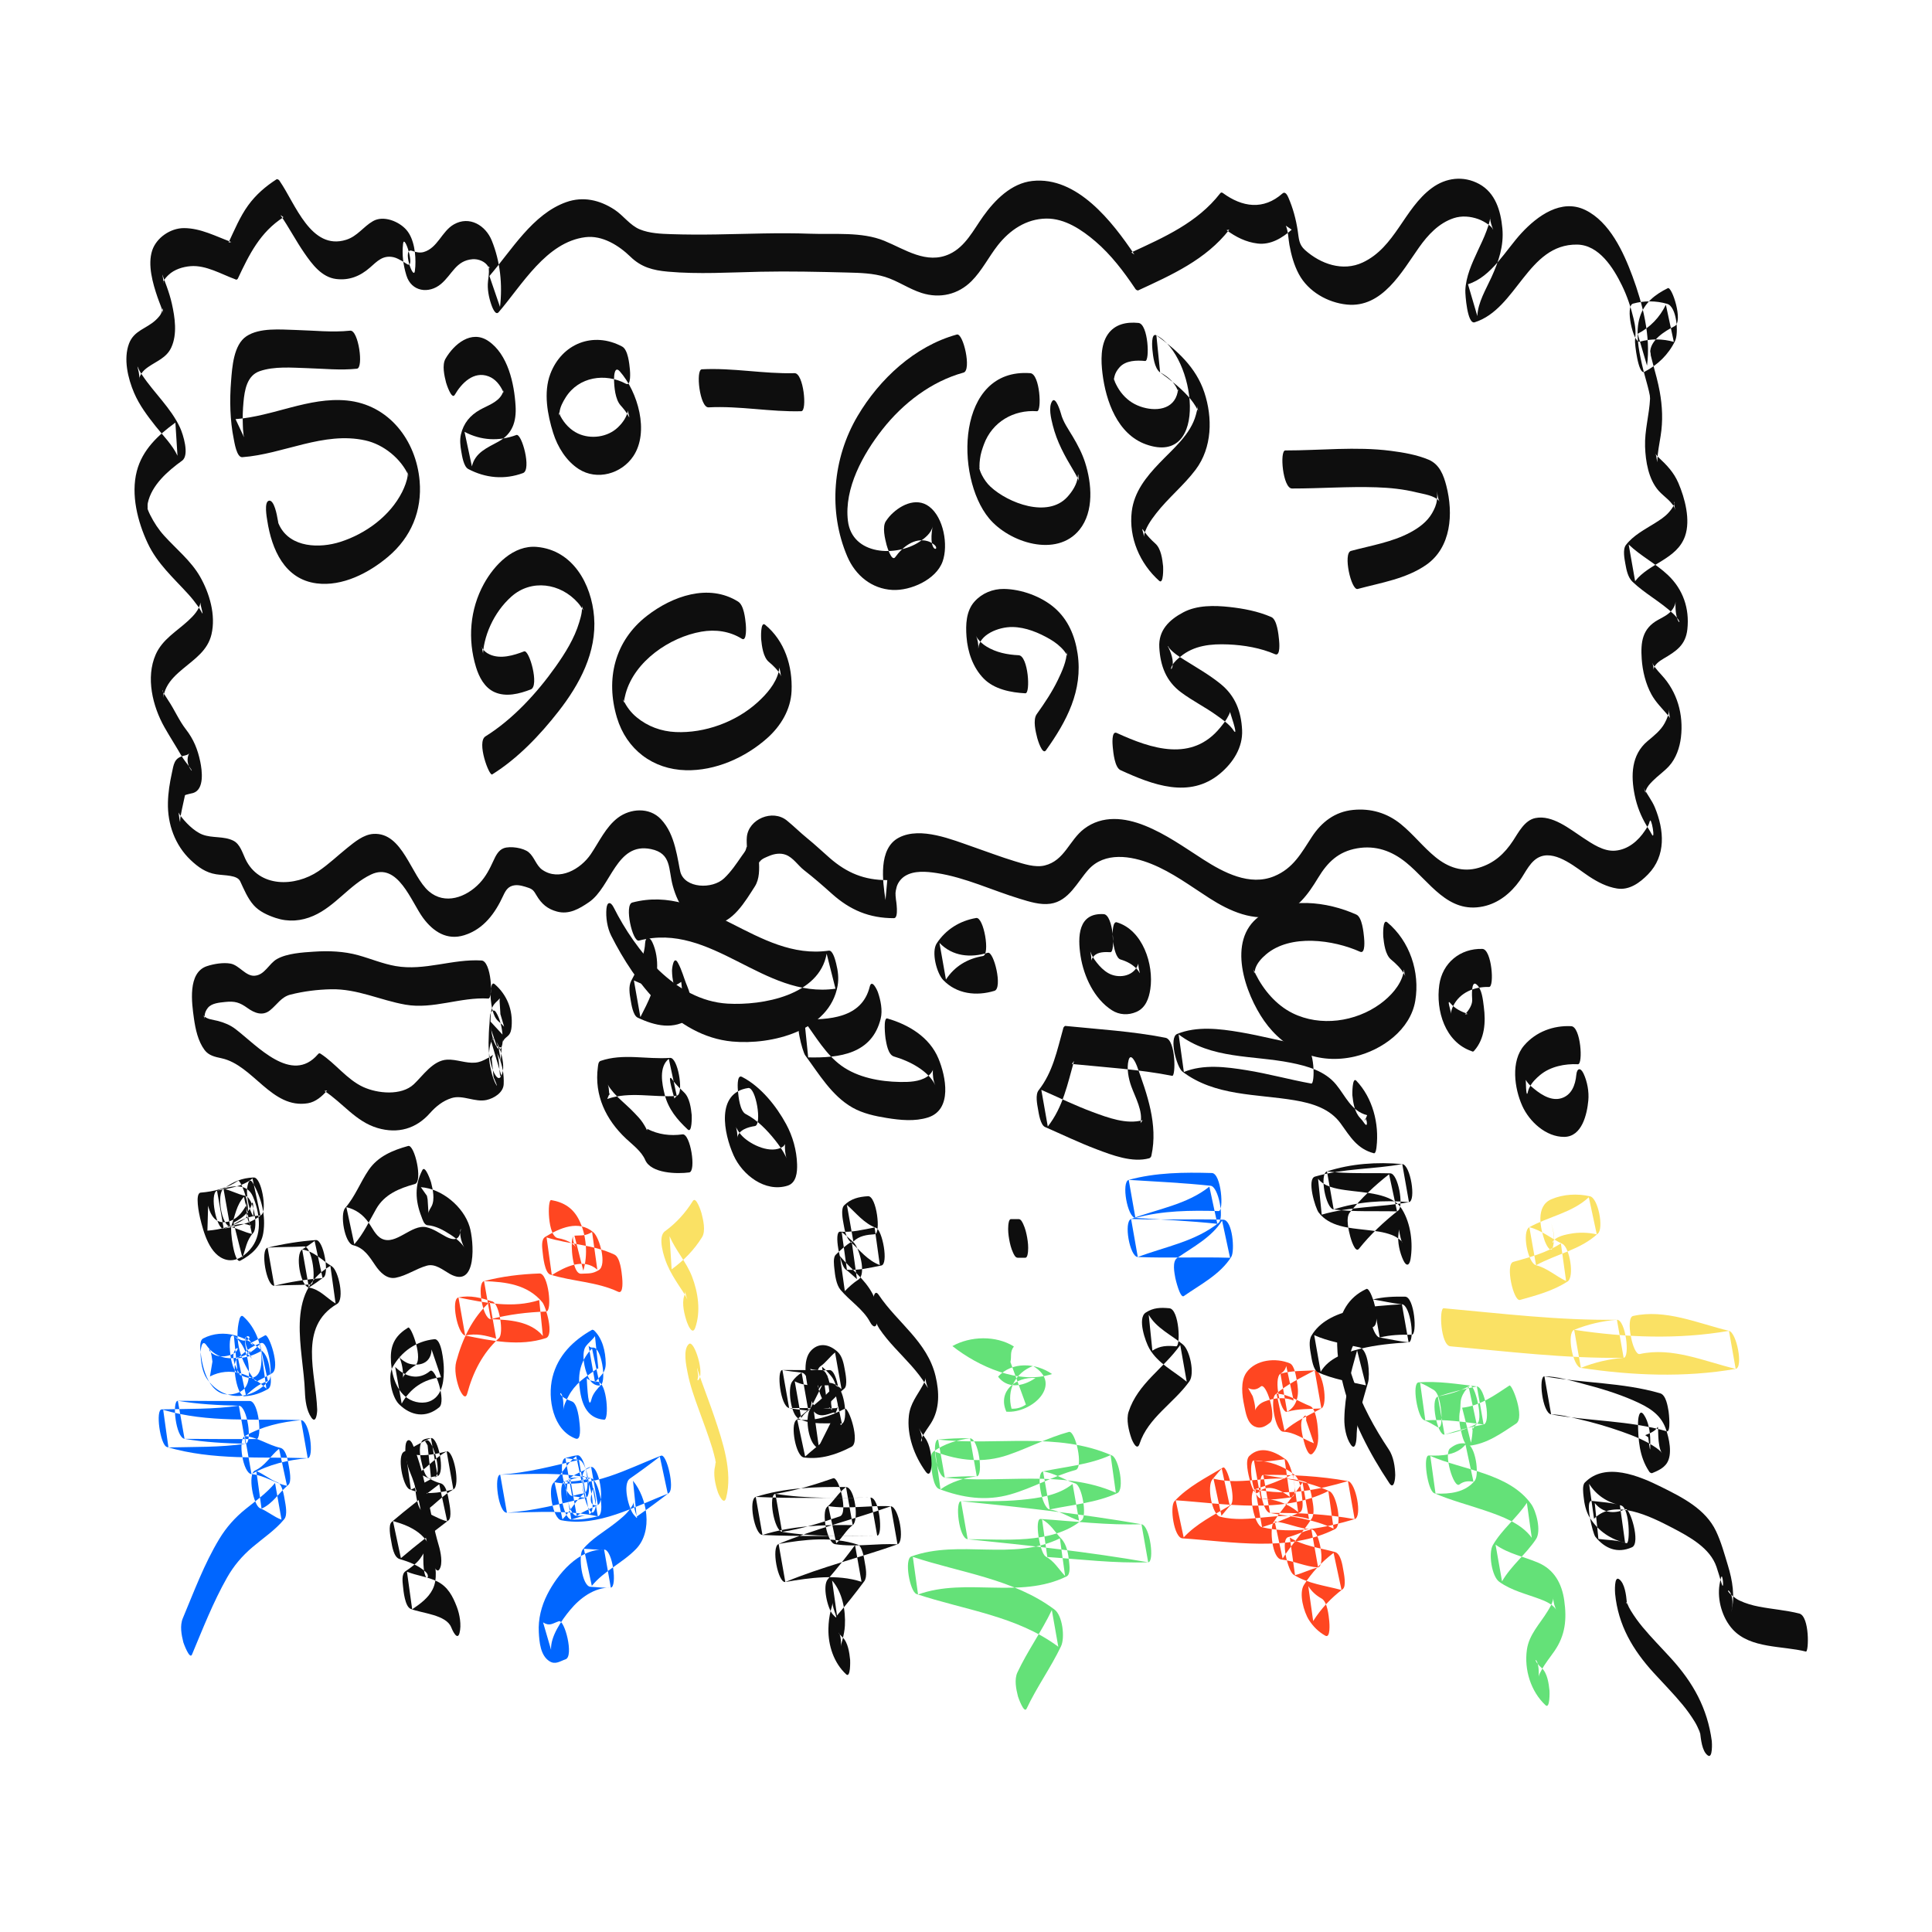 <?xml version="1.0" encoding="UTF-8" standalone="no"?>
<svg width="1000px" height="1000px" viewBox="0 0 1000 1000" version="1.1" xmlns="http://www.w3.org/2000/svg" xmlns:xlink="http://www.w3.org/1999/xlink" xmlns:sketch="http://www.bohemiancoding.com/sketch/ns">
    <!-- Generator: Sketch Beta 3.3.2 (12041) - http://www.bohemiancoding.com/sketch -->
    <title>1</title>
    <desc>Created with Sketch Beta.</desc>
    <defs></defs>
    <g id="Page-1" stroke="none" stroke-width="1" fill="none" fill-rule="evenodd" sketch:type="MSPage">
        <g id="1" sketch:type="MSArtboardGroup">
            <g id="Imported-Layers" sketch:type="MSLayerGroup" transform="translate(65, 92)">
                <path d="M798.264,57.152 C791.609,60.467 786.136,64.703 783.812,71.987 C781.343,79.726 783.142,88.98 784.895,96.667 C785.756,100.446 786.836,104.168 787.843,107.91 C788.283,109.547 788.67,111.182 788.974,112.848 C788.937,112.647 789.069,114.309 789.067,114.344 C788.665,122.7 786.216,130.716 786.488,139.166 C786.735,146.818 788.258,156.076 793.52,162.026 C796.299,165.168 800.979,167.819 802.183,172.081 C800.606,166.499 802.412,167.004 801.27,169.603 C800.662,170.988 799.676,172.187 798.684,173.309 C796.687,175.567 794.064,177.212 791.535,178.799 C786.258,182.11 780.461,185.047 776.576,190.073 C774.807,192.362 775.858,197.416 776.298,199.914 C776.835,202.957 777.592,206.827 779.925,209.066 C786.386,215.268 794.545,219.486 801.079,225.668 C801.805,226.355 802.449,227.086 803.083,227.856 C806.364,231.846 801.689,230.958 802.277,219.383 C802.201,220.865 801.552,222.107 800.748,223.313 C798.974,225.976 795.902,227.362 793.198,228.856 C785.055,233.351 784.146,240.261 784.748,249.118 C785.167,255.289 786.796,261.974 789.777,267.415 C791.985,271.445 795.154,274.501 798.109,277.959 C801.305,281.699 798.651,281.215 798.997,275.035 C798.855,277.573 797.833,280.092 796.638,282.297 C794.556,286.136 791.008,288.87 787.732,291.625 C779.335,298.689 779.043,309.427 781.13,319.626 C782.293,325.307 784.316,330.385 787.267,335.355 C788.13,336.809 789.095,338.202 789.873,339.704 C792.068,343.943 789.642,329.79 788.854,333.241 C788.469,334.928 787.432,336.406 786.5,337.827 C782.936,343.26 777.651,347.743 771.025,348.304 C764.979,348.816 759.144,344.736 754.349,341.599 C747.568,337.162 738.497,329.624 729.67,331.431 C724.144,332.563 720.984,338.832 718.192,343.088 C713.709,349.925 708.305,354.869 700.314,357.191 C691.928,359.628 684.513,356.951 677.979,351.625 C671.593,346.419 666.52,339.802 660.12,334.595 C652.951,328.763 644.52,326.307 635.352,327.214 C625.945,328.144 619.034,333.483 614.009,341.179 C608.494,349.623 604.421,357.422 594.541,361.522 C581.85,366.789 568.327,359.6 557.8,352.853 C547.943,346.535 538.53,339.745 527.589,335.347 C517.128,331.141 505.576,329.846 496.153,336.987 C488.41,342.855 486.07,353.488 475.677,355.985 C470.746,357.17 464.823,355.153 460.157,353.736 C452.949,351.548 445.902,348.843 438.783,346.389 C427.911,342.642 411.601,335.724 400.34,341.516 C389.41,347.137 391.888,364.154 393.331,373.864 C393.638,370.425 393.946,366.987 394.253,363.548 C382.385,363.576 373.383,359.844 364.524,352.142 C360.6,348.73 356.844,345.146 352.8,341.87 C349.165,338.926 345.893,335.62 342.273,332.691 C334.839,326.677 322.439,331.964 321.563,341.24 C321.375,343.233 321.58,345.218 321.623,347.209 C321.574,344.975 321.255,347.456 320.885,348.169 C320.378,349.147 319.618,350.059 318.993,350.965 C316.171,355.055 313.439,359.161 309.813,362.597 C303.672,368.415 289.483,367.847 287.146,359.296 C286.872,358.29 286.568,356.491 286.172,354.349 C285.684,351.71 285.132,349.075 284.437,346.482 C282.998,341.11 280.943,336.089 277.09,332.014 C271.102,325.678 261.263,326.443 254.875,331.235 C248.584,335.953 245.083,343.805 240.767,350.162 C235.548,357.851 224.45,364.268 215.7,358.211 C212.536,356.021 211.623,351.64 208.67,349.145 C205.927,346.828 199.174,345.826 195.809,347.002 C192.992,347.986 191.544,351.031 190.398,353.524 C188.458,357.748 186.501,361.648 183.287,365.077 C176.335,372.494 165.287,376.489 156.986,369.349 C147.723,361.381 143.514,338.683 128.27,339.63 C123.16,339.948 118.545,343.812 114.745,346.869 C109.765,350.877 105.152,355.327 99.839,358.912 C87.668,367.123 69.028,367.574 61.977,352.532 C60.452,349.28 59.226,344.898 55.827,343.165 C50.881,340.643 44.85,341.931 39.766,339.963 C35.394,338.271 30.677,333.428 28.006,329.65 C28.304,330.072 27.155,327.983 27.455,328.788 C27.47,328.827 28.308,335.722 28.263,332.543 C28.247,331.443 28.803,328.694 29.131,327.055 C29.628,324.578 30.201,322.116 30.738,319.648 C30.806,319.337 34.541,318.597 35.011,318.447 C40.898,316.566 39.587,306.742 38.661,302.281 C37.328,295.854 35.222,290.655 31.207,285.489 C27.659,280.925 25.352,275.38 22.103,270.549 C21.307,269.365 20.55,268.162 19.81,266.943 C18.261,264.394 19.822,264.296 19.61,269.207 C19.694,267.275 20.349,265.421 21.207,263.708 C23.127,259.873 26.455,256.871 29.693,254.165 C35.844,249.027 42.505,244.65 44.457,236.362 C46.806,226.387 43.456,215.006 38.492,206.371 C33.853,198.3 26.227,192.168 20.037,185.355 C17.081,182.101 14.732,178.506 12.757,174.582 C11.981,173.04 11.343,171.503 10.918,169.84 C11.78,173.21 11.183,169.871 11.5,168.378 C13.488,159.029 21.893,151.765 29.253,146.442 C33.209,143.581 29.761,132.738 28.169,129.299 C23.492,119.193 14.745,111.37 8.618,102.168 C8.074,101.35 7.541,100.511 7.069,99.648 C7.081,99.67 5.798,96.556 6.246,98.192 C8.382,105.978 5.632,105.423 8.184,101.359 C9.007,100.048 10.283,98.962 11.531,98.08 C16.072,94.874 21.158,93.256 23.652,87.869 C26.84,80.983 25.549,72.274 23.95,65.164 C23.273,62.153 22.342,59.202 21.3,56.299 C20.793,54.888 20.247,53.49 19.726,52.084 C19.518,51.523 18.741,48.828 19.188,50.979 C20.065,55.205 18.939,55.181 19.677,53.531 C20.252,52.247 21.286,51.219 22.282,50.263 C25.227,47.434 29.721,46.072 33.675,45.764 C41.626,45.146 49.436,49.878 56.665,52.511 C57.219,52.897 57.69,52.814 58.079,52.262 C64.038,39.628 69.604,28.211 81.737,20.42 C81.21,20.051 80.684,19.682 80.157,19.312 C84.572,25.707 88.149,32.643 92.576,39.04 C96.586,44.834 101.506,51.469 108.95,52.405 C115.776,53.263 121.48,50.905 126.518,46.477 C130.27,43.18 133.151,39.99 138.581,41.101 C140.278,41.449 141.911,42.439 143.402,43.27 C144.169,43.718 144.921,44.19 145.659,44.685 C150.25,47.663 144.279,28.4 143.629,34.155 C142.99,39.817 143.692,45.087 145.353,50.552 C147.929,59.026 157.031,60.226 163.255,54.982 C169.11,50.048 170.977,42.871 179.563,42.173 C182.622,41.924 186.234,43.336 187.778,46.139 C189.089,48.517 187.688,43.711 188.007,47.083 C188.208,49.214 187.835,51.494 187.593,53.603 C187.143,57.526 188.01,61.915 189.281,65.611 C189.585,66.492 191.35,71.619 193.082,69.607 C205.218,55.519 217.722,33.273 238.028,30.76 C246.75,29.681 255.306,35.039 261.32,40.883 C266.91,46.314 272.959,47.912 280.689,48.606 C296.538,50.028 312.73,48.979 328.611,48.648 C343.673,48.334 358.703,48.679 373.759,49.067 C380.177,49.232 386.946,49.409 393.123,51.33 C399.728,53.385 405.461,57.557 412.072,59.653 C421.497,62.64 430.925,60.443 437.853,53.515 C443.244,48.124 446.739,40.995 451.416,35.017 C457.656,27.042 466.246,21.242 476.611,21.132 C486.242,21.031 494.988,26.963 502.003,32.966 C510.059,39.859 516.592,48.472 522.478,57.232 C522.816,57.903 523.342,58.272 524.057,58.34 C541.456,50.3 559.193,42.406 571.271,26.88 C570.8,26.963 570.329,27.046 569.858,27.129 C574.717,30.691 579.901,33.323 585.935,34.05 C592.711,34.867 598.722,31.169 603.577,26.88 C602.566,26.188 601.555,25.496 600.543,24.803 C601.838,27.772 601.812,31.505 602.389,34.702 C603.336,39.947 604.78,45.248 607.322,49.958 C612.162,58.924 622.182,64.646 632.178,65.645 C650.484,67.475 660.62,48.595 669.493,36.064 C674.081,29.583 679.708,23.481 687.426,20.924 C691.564,19.553 696.072,19.947 700.117,21.389 C702.03,22.071 703.795,23.094 705.447,24.259 C705.994,24.67 706.51,25.116 706.995,25.598 C707.51,26.076 708.369,28.183 707.505,25.938 C705.305,20.221 706.93,18.485 706.03,22.414 C705.633,24.146 705.032,25.831 704.427,27.498 C703.125,31.08 701.417,34.518 699.819,37.974 C696.841,44.419 693.729,51.124 693.45,58.337 C693.379,60.187 694.421,76.037 698.295,74.817 C720.205,67.918 725.658,34.242 751.305,34.598 C762.698,34.756 770.115,46.721 774.525,55.757 C777.236,61.313 779.182,67.157 780.594,73.161 C781.443,76.77 781.84,79.76 781.276,83.995 C781.061,85.607 782.939,102.124 786.12,100.475 C793.071,96.874 798.565,91.546 802.012,84.485 C803.929,80.557 802.967,66.73 797.894,65.265 C792.155,63.608 786.02,63.575 780.264,65.152 C776.015,66.316 780.379,85.768 783.736,84.848 C789.493,83.271 795.628,83.304 801.367,84.962 C799.994,78.555 798.622,72.148 797.249,65.742 C794.035,72.327 789.164,77.402 782.648,80.779 C784.262,86.273 785.877,91.766 787.492,97.259 C789.53,81.966 785.228,65.163 779.941,50.926 C775.326,38.496 768.204,22.885 755.596,16.719 C743.121,10.618 730.693,19.816 722.549,28.6 C714.289,37.51 707.08,51.261 694.822,55.121 C696.437,60.614 698.052,66.108 699.667,71.601 C699.938,64.555 704.165,57.704 707.014,51.432 C710.693,43.332 713.469,35.224 712.62,26.191 C711.769,17.13 709.032,7.779 700.576,3.209 C692.432,-1.192 683.372,-0.049 676.085,5.346 C661.643,16.04 657.236,35.952 640.33,43.859 C630,48.689 618.604,44.658 610.515,37.456 C607.214,34.518 607.325,31.537 606.695,27.396 C605.792,21.47 604.244,15.709 601.848,10.213 C601.344,9.058 600.241,6.877 598.814,8.137 C588.933,16.866 578.028,15.295 567.922,7.887 C567.368,7.502 566.897,7.585 566.509,8.137 C554.736,23.27 537.535,30.811 520.584,38.644 C521.11,39.013 521.636,39.382 522.163,39.752 C510.754,22.772 492.507,-0.862 469.342,1.663 C458.439,2.851 449.91,11.548 443.874,19.998 C438.852,27.029 434.713,35.634 426.522,39.465 C414.583,45.05 403.374,36.999 392.682,32.632 C380.938,27.835 366.73,29.444 354.321,28.975 C338.11,28.363 321.873,29.091 305.662,29.35 C297.88,29.474 290.099,29.455 282.32,29.198 C276.963,29.022 271.201,28.785 266.177,26.728 C261.078,24.64 257.659,19.531 253.099,16.538 C245.433,11.507 236.827,9.508 228.059,12.626 C210.661,18.815 199.766,37.575 188.32,50.864 C190.149,56.199 191.979,61.533 193.809,66.868 C195.144,55.24 193.949,43.409 189.547,32.53 C186.364,24.664 177.991,19.541 169.902,24.156 C163.63,27.736 161.523,36.417 154.253,38.462 C152.306,39.009 150.145,38.529 148.314,37.846 C142.866,35.814 149.049,53.664 149.741,48.188 C149.838,47.416 149.932,46.661 149.975,45.884 C150.304,39.926 149.444,31.63 145.319,26.945 C141.456,22.558 133.471,19.33 128.04,22.468 C122.96,25.403 120.015,30.282 114.155,32.118 C95.938,37.827 87.862,13.449 79.843,1.832 C79.504,1.161 78.978,0.792 78.263,0.724 C72.508,4.42 67.482,8.726 63.451,14.283 C59.202,20.142 56.387,27.009 53.316,33.519 C53.788,33.436 54.259,33.353 54.73,33.269 C46.714,30.35 38.936,26.082 30.202,26.068 C23.219,26.057 15.961,31.043 13.78,37.627 C11.313,45.078 14.087,54.706 16.517,61.806 C17.483,64.63 18.826,67.637 19.496,70.194 C18.998,68.294 19.595,66.033 18.849,69.011 C18.38,70.885 16.976,72.382 15.616,73.662 C10.822,78.174 4.374,78.981 1.788,85.82 C-1.208,93.742 1.198,103.828 4.408,111.347 C7.129,117.721 11.339,123.296 15.618,128.692 C19.425,133.492 24.274,138.292 26.865,143.89 C26.503,138.175 26.142,132.461 25.78,126.746 C16.83,133.219 8.683,140.807 5.817,151.844 C2.655,164.022 6.243,178.098 11.453,189.173 C16.434,199.762 24.67,206.991 32.396,215.48 C34.199,217.46 35.869,219.546 37.427,221.724 C38.074,222.628 38.662,223.571 39.175,224.556 C41.007,228.067 38.54,221.207 38.774,219.828 C38.121,223.668 35.198,226.713 32.451,229.253 C26.39,234.859 19.042,238.923 15.581,246.803 C10.351,258.712 14.01,273.611 20.124,284.424 C22.877,289.292 25.936,294.013 28.726,298.858 C29.978,301.03 31.527,302.956 33.042,304.945 C37.037,310.191 29.665,303.872 32.97,297.812 C32.445,298.774 30.77,299.001 29.834,299.244 C25.046,300.491 24.914,303.756 23.944,308.189 C22.837,313.245 22.039,318.232 21.918,323.412 C21.658,334.574 25.591,345.514 33.703,353.179 C37.576,356.839 41.544,359.675 46.839,360.519 C51.326,361.234 57.76,360.829 59.321,364.151 C61.323,368.413 63.123,372.896 66.262,376.477 C69.162,379.788 73.61,381.782 77.723,383.14 C84.307,385.314 90.926,384.79 97.233,382.025 C108.628,377.029 115.905,365.975 126.987,360.676 C140.976,353.987 147.802,374.777 154.023,383.168 C159.284,390.263 166.393,394.885 175.356,392.049 C185.457,388.854 191.336,380.592 195.51,371.506 C196.811,368.676 198.184,366.601 201.444,366.211 C203.8,365.929 206.348,366.787 208.531,367.521 C210.945,368.334 211.457,369.385 212.733,371.525 C215.328,375.879 218.362,378.478 223.258,379.813 C229.568,381.532 234.867,378.37 239.879,374.941 C251.364,367.082 253.949,343.761 271.916,347.478 C282.718,349.713 280.855,357.8 283.227,366.48 C286.053,376.823 292.081,386.577 304.081,386.416 C314.069,386.282 320.945,374.184 325.648,366.912 C328.261,362.871 328.006,357.757 327.834,353.17 C327.903,355.02 327.441,355.054 328.376,353.827 C329.453,352.415 331.493,351.731 333.053,351.058 C335.74,349.897 338.921,349.385 341.713,350.437 C345.578,351.894 348.035,355.967 351.206,358.425 C356.186,362.287 360.868,366.383 365.559,370.588 C374.981,379.033 384.951,383.274 397.726,383.244 C400.349,383.237 398.808,373.998 398.649,372.927 C398.869,374.41 398.473,370.97 398.49,371.156 C398.612,372.555 398.53,369.778 398.49,370.848 C398.542,369.446 398.714,368.468 399.107,367.075 C399.738,364.842 401.368,362.743 403.314,361.498 C408.069,358.458 414.594,359.086 419.875,359.898 C434.712,362.181 448.587,368.877 462.867,373.214 C467.849,374.727 473.436,376.53 478.706,375.765 C488.286,374.375 492.612,364.515 498.368,358.112 C506.789,348.743 520.505,350.963 530.908,355.145 C541.782,359.516 551.21,366.63 561.005,372.908 C571.48,379.622 583.906,385.253 596.492,381.744 C606.431,378.974 612.22,370.673 617.24,362.384 C622.164,354.251 627.744,348.793 637.425,347.1 C647.037,345.419 655.422,348.441 662.827,354.466 C675.083,364.437 684.379,381.013 702.667,377.169 C710.628,375.495 716.979,370.284 721.61,363.81 C724.688,359.506 727.198,353.172 732.55,351.291 C740.949,348.341 751.251,357.548 757.542,361.664 C761.997,364.579 766.692,367.053 771.997,367.896 C778.374,368.909 783.844,364.848 788.026,360.554 C797.44,350.884 796.402,337.69 791.568,325.946 C790.085,322.344 787.545,319.27 785.836,315.785 C787.362,318.898 785.999,320.182 786.951,317.06 C787.522,315.189 789.146,313.534 790.482,312.181 C793.156,309.476 796.324,307.358 798.894,304.529 C802.525,300.532 804.426,294.93 805.053,289.649 C806.458,277.816 803.139,266.144 795.071,257.44 C793.773,256.041 792.524,254.623 791.383,253.091 C790.841,252.363 790.513,251.769 790.123,250.951 C790.679,252.116 790.909,253.526 790.843,254.819 C790.978,252.136 793.996,250.114 796.046,248.905 C802.579,245.054 807.484,241.937 808.379,233.694 C809.548,222.923 806.119,213.025 798.327,205.653 C792.069,199.733 784.185,195.771 777.99,189.824 L781.338,208.817 C788.625,199.389 802.89,197.603 807.161,185.554 C810.134,177.167 807.072,165.765 803.708,157.957 C801.332,152.441 797.711,148.712 793.414,144.695 C792.805,144.125 792.322,143.509 791.836,142.831 C792.63,143.937 792.681,149.058 792.809,146.32 C793.009,142.077 793.861,137.831 794.536,133.643 C795.784,125.897 795.46,118.303 794.051,110.589 C793.168,105.759 791.849,101.029 790.552,96.299 C790.13,94.756 789.733,93.207 789.356,91.652 C789.646,92.85 789.034,88.142 789.146,90.683 C788.862,84.216 796.705,79.354 801.736,76.848 C806.401,74.525 800.398,56.089 798.264,57.152" id="Fill-1" fill="#0E0E0E" sketch:type="MSShapeGroup"></path>
                <path d="M184.264,405.152 C169.222,404.236 154.785,410.662 139.736,408.025 C133.189,406.878 126.933,404.246 120.547,402.456 C113.038,400.351 105.179,400.074 97.44,400.584 C91.578,400.97 83.614,401.449 78.407,404.366 C74.063,406.799 72.078,412.765 66.65,413.046 C62.13,413.279 58.763,407.574 54.35,406.767 C50.607,406.083 45.735,406.888 42.126,408.07 C31.976,411.394 34.28,427.328 35.378,435.131 C36.158,440.665 37.475,446.905 40.892,451.484 C43.041,454.365 46.297,455.035 49.619,455.745 C66.094,459.265 75.576,482.12 94.343,479.04 C98.376,478.378 101.77,475.414 104.335,472.428 C103.864,472.511 103.393,472.594 102.921,472.677 C112.473,478.911 119.128,488.532 130.419,491.861 C141.002,494.981 150.37,492.209 157.455,484.251 C160.604,480.714 164.146,477.811 168.734,476.363 C174.502,474.541 180.855,478.673 186.823,477.351 C190.734,476.484 195.497,473.514 195.704,469.22 C195.937,464.403 195.104,459.454 193.185,455.017 C192.881,454.315 192.46,453.639 192.088,452.985 C194.141,456.588 192.952,469.353 194.941,463.651 C196.105,460.315 195.032,455.586 194.202,452.315 C194.122,451.999 190.975,443.122 189.718,446.013 C187.706,450.644 191.651,436.902 194.174,457.197 C194.534,460.089 194.24,458.085 194.232,457.385 C194.23,457.206 194.279,454.961 194.224,456.596 C194.25,455.829 194.293,455.062 194.335,454.295 C194.413,452.889 194.526,451.485 194.658,450.083 C194.891,447.616 195.073,449.518 194.357,450.185 C193.615,449.975 192.874,449.764 192.133,449.554 C192.146,449.575 192.158,449.596 192.171,449.617 C191.232,446.86 190.293,444.103 189.354,441.346 C189.251,440.623 189.148,439.899 189.045,439.176 C189.361,442.74 190.14,447.071 192.228,450.082 C194.734,453.693 195.246,447.314 195.244,445.907 C195.247,448.041 195.196,446.978 195.963,446.005 C196.492,445.334 197.217,444.793 197.855,444.232 C199.276,442.982 199.65,441.177 199.802,439.359 C200.521,430.711 197.47,422.944 191.032,417.379 C188.606,415.282 188.927,424.366 188.974,424.834 C189.336,428.423 190.017,434.07 192.968,436.621 C193.767,437.312 195.741,438.999 195.942,439.477 C195.273,437.201 194.604,434.926 193.935,432.65 C193.969,432.832 194.002,433.014 194.035,433.195 C193.885,430.828 193.735,428.461 193.586,426.094 C193.766,423.926 193.726,424.932 192.639,425.887 C191.95,426.493 191.328,427.1 190.759,427.822 C188.864,430.225 188.895,433.912 188.899,436.776 C190.965,439.02 193.031,441.264 195.097,443.508 C194.748,439.566 193.853,435.496 191.818,432.074 C191.237,431.097 190.461,430.634 189.594,431.442 C188.337,432.614 188.534,435.847 188.383,437.44 C188.065,440.808 187.94,444.201 187.889,447.583 C187.821,452.188 188.489,456.734 189.841,461.134 C190.248,462.458 192.812,468.597 194.481,464.756 C192.74,458.877 190.999,452.997 189.258,447.118 C187.838,451.188 187.865,455.834 188.737,460.03 C189.299,462.729 189.9,465.365 191.019,467.892 C191.128,468.166 191.256,468.431 191.403,468.687 C193.688,473.009 190.381,465.17 190.494,465.658 C190.159,462.424 189.823,459.19 189.488,455.956 C190.233,454.108 190.246,453.6 189.527,454.431 C188.916,455.03 187.876,455.439 187.144,455.842 C185.118,456.957 183.321,457.803 181.01,458.019 C176.142,458.473 171.333,456.233 166.422,456.476 C159.117,456.837 153.997,464.662 149.233,469.168 C142.749,475.301 130.323,474.016 122.948,470.604 C114.552,466.719 108.689,458.463 100.986,453.435 C100.432,453.05 99.961,453.133 99.572,453.685 C86.003,469.475 68.103,449.217 56.932,440.667 C54.18,438.56 51.13,437.316 47.803,436.431 C45.253,435.752 41.83,435.684 40.114,433.383 C41.144,434.763 40.753,436.654 40.886,433.981 C40.968,432.32 41.535,431.033 42.54,429.732 C44.496,427.199 48.676,426.93 51.578,426.617 C56.489,426.087 59.054,426.838 63.075,429.731 C66.691,432.333 70.881,434.045 74.743,430.952 C78.429,427.999 80.567,424.002 85.369,422.799 C92.234,421.078 99.275,420.195 106.345,420.042 C120.016,419.745 131.719,425.708 144.875,428.013 C159.187,430.521 173.366,423.973 187.737,424.848 C190.421,425.012 189.267,405.457 184.264,405.152" id="Fill-2" fill="#0E0E0E" sketch:type="MSShapeGroup"></path>
                <path d="M146.263,501.152 C138.312,503.348 130.638,506.518 125.847,513.549 C121.419,520.047 118.882,527.242 113.636,533.294 C110.877,536.477 113.352,551.432 117.754,552.513 C123.551,553.938 126.192,558.455 129.323,563.054 C131.686,566.527 135.244,570.247 139.83,569.363 C145.447,568.28 150.435,564.625 155.958,563.103 C160.315,561.903 164.202,565.328 167.762,567.336 C182.153,575.452 180.32,550.217 178.032,542.822 C174.856,532.556 163.731,523.261 152.822,522.476 C153.874,523.967 154.926,525.458 155.978,526.948 C156.098,527.578 156.218,528.208 156.337,528.838 C156.487,531.205 156.637,533.572 156.786,535.939 C156.861,534.69 157.825,533.438 158.381,532.372 C160.212,528.864 159.013,523.517 158.102,519.93 C157.998,519.519 155.098,510.795 153.619,513.628 C149.543,521.436 149.9,529.461 153.139,537.699 C153.661,539.027 154.438,542.038 156.295,542.172 C160.61,542.483 164.613,544.767 168.18,547.061 C170.18,548.348 172.163,549.896 173.767,551.661 C174.313,552.262 174.929,552.99 175.311,553.715 C171.115,545.745 174.764,540.714 173.01,546.77 C171.916,550.552 168.393,549.452 165.827,548.094 C162.448,546.306 159.491,544.071 155.693,543.213 C147.984,541.47 139.91,552.861 132.541,549.127 C129.373,547.522 127.644,543.397 125.666,540.644 C122.737,536.568 119.147,534.013 114.281,532.817 C115.653,539.224 117.026,545.631 118.399,552.037 C123.248,546.443 126.096,540.058 129.728,533.713 C134.059,526.149 141.664,523.077 149.737,520.848 C153.992,519.673 149.609,500.228 146.263,501.152" id="Fill-3" fill="#0E0E0E" sketch:type="MSShapeGroup"></path>
                <path d="M116.263,79.152 C106.908,80.146 97.302,79.036 87.928,78.787 C80.169,78.58 69.413,77.511 62.574,82.028 C55.862,86.461 55.176,98.085 54.606,105.22 C53.819,115.075 54.019,125.546 55.996,135.259 C56.339,136.943 57.509,144.847 60.391,144.638 C81.728,143.093 102.495,131.124 124.17,135.973 C133.617,138.087 142.675,145.465 146.547,154.339 C145.914,152.888 147.049,156.409 146.389,153.967 C145.517,150.737 146.541,155.976 146.148,152.591 C145.899,150.443 146.134,152.904 146.134,153.271 C146.134,151.677 145.996,154.159 145.984,154.263 C145.711,156.719 144.443,160.067 143.16,162.618 C136.893,175.079 124.332,184.239 111.263,188.446 C100.443,191.929 85.5,191.52 79.736,180.218 C79.041,178.857 79.244,179.167 78.908,178.18 C79.156,179.038 79.134,178.919 78.842,177.823 C79.368,179.892 78.68,176.67 78.659,176.531 C78.436,175.089 76.965,166.676 74.263,167.152 C71.523,167.635 73.117,176.02 73.341,177.469 C75.652,192.419 82.28,207.79 98.845,209.95 C112.253,211.699 125.999,204.513 135.916,196.133 C147.78,186.109 153.535,172.379 152.199,156.923 C150.387,135.947 136.308,117.411 114.507,115.296 C94.862,113.391 76.27,123.54 56.918,124.942 C58.383,128.068 59.849,131.195 61.314,134.321 C61.227,133.917 61.149,133.51 61.08,133.102 C60.643,130.675 61.352,135.459 61.029,132.66 C60.76,130.332 60.778,130.217 60.693,128.111 C60.53,124.097 60.653,120.11 61.028,116.113 C61.607,109.943 62.8,102.443 69.341,100.146 C76.928,97.481 86.103,98.317 93.982,98.556 C102.511,98.815 111.222,99.753 119.737,98.848 C123.326,98.467 120.533,78.698 116.263,79.152" id="Fill-4" fill="#0E0E0E" sketch:type="MSShapeGroup"></path>
                <path d="M170.381,112.372 C173.932,106.277 180.181,99.885 187.89,102.799 C191.408,104.129 193.804,107.228 195.34,110.517 C196.074,112.088 195.484,112.412 195.607,109.873 C195.563,110.774 195.163,111.56 194.72,112.332 C192.438,116.303 187.344,117.925 183.562,120.028 C178.349,122.928 174.946,127.008 173.567,132.876 C172.904,135.701 173.253,138.794 173.75,141.612 C174.153,143.898 174.938,149.478 177.376,150.764 C186.352,155.497 196.177,156.393 205.737,152.848 C210.229,151.182 205.078,132.108 202.264,133.152 C193.221,136.505 183.999,136.035 175.441,131.522 C176.711,137.484 177.981,143.447 179.25,149.41 C180.941,142.216 187.158,139.788 193.037,136.555 C200.262,132.581 202.344,126.16 201.863,118.11 C201.18,106.659 197.949,91.357 187.719,84.475 C178.935,78.566 169.97,86.16 165.619,93.628 C163.675,96.966 165.025,102.635 165.898,106.07 C166.022,106.559 168.764,115.147 170.381,112.372" id="Fill-5" fill="#0E0E0E" sketch:type="MSShapeGroup"></path>
                <path d="M257.032,87.379 C242.05,79.349 225.79,85.836 219.836,101.572 C216.221,111.129 218.381,122.726 221.334,132.11 C223.614,139.353 228.076,146.597 234.545,150.77 C244.026,156.885 256.687,153.219 262.765,144.175 C271.259,131.536 265.089,110.735 255.843,100.26 C253.093,97.145 252.794,102.556 252.828,104.434 C252.896,108.311 253.431,114.651 256.157,117.74 C257.643,119.424 259.137,121.182 260.2,123.174 C261.574,125.748 259.866,121.35 260.032,120.402 C259.425,123.879 257.331,126.798 254.836,129.199 C249.507,134.328 240.827,135.458 234.234,132.421 C230.258,130.589 227.089,127.197 225.072,123.365 C224.992,123.214 223.883,119.909 224.347,122.165 C224.778,124.268 224.526,122.174 224.613,121.365 C224.909,118.636 226.36,115.991 227.786,113.713 C234.523,102.953 248.306,100.907 258.968,106.621 C261.794,108.136 261.121,100.112 261.026,99.166 C260.738,96.314 260.066,89.005 257.032,87.379" id="Fill-6" fill="#0E0E0E" sketch:type="MSShapeGroup"></path>
                <path d="M301.737,118.848 C317.794,117.995 333.684,121.276 349.737,120.848 C352.919,120.763 350.913,101.028 346.264,101.152 C330.211,101.58 314.321,98.298 298.264,99.152 C294.94,99.329 297.208,119.089 301.737,118.848" id="Fill-7" fill="#0E0E0E" sketch:type="MSShapeGroup"></path>
                <path d="M430.264,81.152 C408.419,87.162 390.16,104.22 378.853,123.392 C365.989,145.204 363.543,172.63 373.573,196.062 C377.751,205.822 386.178,212.779 396.918,213.353 C406.32,213.856 419.549,208.035 422.899,198.61 C425.901,190.167 423.444,175.917 416.011,170.246 C409.054,164.939 400.205,169.832 395.312,175.385 C394.711,176.106 394.147,176.853 393.619,177.628 C391.482,180.604 393.105,186.949 393.898,190.07 C394.07,190.747 396.502,198.988 398.381,196.372 C402.121,191.166 408.338,186.049 415.249,188.125 C416.222,188.417 417.102,188.938 417.946,189.488 C422.808,192.657 415.032,195.758 417.705,180.501 C417.107,183.915 413.565,186.671 410.896,188.44 C398.928,196.369 376.022,195.507 373.875,177.564 C371.86,160.73 381.748,142.978 391.742,130.262 C402.378,116.729 416.99,105.456 433.736,100.848 C437.989,99.678 433.615,80.23 430.264,81.152" id="Fill-8" fill="#0E0E0E" sketch:type="MSShapeGroup"></path>
                <path d="M468.264,101.152 C430,98.357 429.108,154.75 446.9,176.259 C457.318,188.855 481.957,196.841 493.772,182.146 C501.362,172.707 500.084,158.158 496.652,147.42 C495.14,142.689 492.867,138.388 490.352,134.126 C488.061,130.243 485.2,126.36 484.102,121.93 C483.945,121.293 481.44,112.975 479.619,115.628 C477.512,118.697 479.103,124.865 479.898,128.07 C482.037,136.703 486.131,144.053 490.667,151.606 C491.45,152.911 492.16,154.237 492.833,155.602 C493.084,156.059 493.289,156.534 493.448,157.028 C493.149,156.219 493.194,151.196 492.854,154.769 C492.487,158.634 489.998,162.433 487.455,165.219 C477.319,176.325 456.813,168.377 447.713,159.951 C445.911,158.282 444.401,156.146 443.277,153.971 C442.709,152.873 442.555,152.438 442.235,151.531 C442.436,152.327 442.394,152.183 442.11,151.099 C441.311,148.112 442.411,153.01 441.91,149.949 C442.132,151.306 441.975,149.645 441.967,149.233 C441.943,148.108 442.079,146.953 442.245,145.538 C442.548,142.955 443.387,140.393 444.287,137.963 C448.583,126.368 459.665,119.966 471.737,120.848 C474.349,121.039 473.31,101.521 468.264,101.152" id="Fill-9" fill="#0E0E0E" sketch:type="MSShapeGroup"></path>
                <path d="M524.263,75.152 C518.142,74.536 512.036,75.734 508.374,81.097 C504.564,86.677 504.86,94.875 505.63,101.233 C507.368,115.601 513.41,132.791 528.235,138.038 C561.217,149.71 553.865,91.855 533.541,81.546 C530.686,80.098 531.382,87.999 531.483,89.001 C531.816,92.31 532.463,98.592 535.476,100.788 C540.547,104.484 545.629,108.338 549.864,113.001 C551.832,115.169 553.602,117.577 554.906,120.201 C555.551,121.499 554.938,120.727 554.791,118.148 C554.88,119.706 554.394,121.238 553.997,122.721 C551.29,132.835 542.144,140.345 535.193,147.607 C528.277,154.832 522.013,162.551 520.786,172.79 C519.163,186.325 525.025,199.74 534.968,208.621 C537.355,210.754 537.07,201.607 537.026,201.166 C536.659,197.523 535.966,191.999 533.032,189.379 C530.88,187.456 528.969,185.466 527.289,183.116 C524.892,179.759 527.319,184.013 527.002,185.86 C527.778,181.337 530.6,177.382 533.346,173.834 C539.602,165.752 547.697,159.289 553.849,151.114 C562.44,139.697 562.718,124.207 558.343,111.058 C554.034,98.111 544.275,89.371 533.541,81.546 C534.186,87.96 534.831,94.374 535.476,100.788 C538.834,102.491 541.937,105.027 543.798,108.348 C543.958,108.634 545.103,111.197 544.752,110.271 C545.093,111.3 545.117,111.33 544.824,110.361 C545.104,111.495 545.099,111.436 544.81,110.184 C544.658,108.897 544.644,108.826 544.769,109.971 C544.713,108.905 544.699,108.901 544.726,109.959 C544.704,108.228 544.458,111.458 544.585,110.811 C542.733,120.292 532.877,121.124 525.19,118.403 C521.085,116.95 517.818,114.492 515.19,111.044 C513.881,109.327 512.884,107.482 512,105.521 C512.457,106.535 511.045,102.554 511.643,104.641 C511.36,103.486 511.344,103.489 511.596,104.65 C511.398,103.481 511.391,103.501 511.578,104.71 C511.849,106.952 511.6,103.447 511.54,105.014 C511.576,104.06 511.68,103.545 511.863,102.779 C512.29,100.993 513.254,99.507 514.456,98.142 C517.642,94.521 523.341,94.406 527.737,94.848 C530.184,95.094 529.401,75.669 524.263,75.152" id="Fill-10" fill="#0E0E0E" sketch:type="MSShapeGroup"></path>
                <path d="M603.737,160.848 C618.332,160.867 632.9,159.733 647.499,160.228 C654.456,160.464 661.417,161.167 668.181,162.848 C671.825,163.754 677.71,164.408 680.177,167.634 C679.279,166.46 678.965,163.872 678.869,162.253 C678.961,163.8 678.889,165.316 678.736,166.854 C678.497,169.26 677.428,171.57 676.237,173.632 C673.68,178.063 669.461,181.162 665.044,183.541 C655.553,188.653 644.561,190.373 634.263,193.152 C630.027,194.295 634.355,213.76 637.737,212.848 C649.766,209.602 662.695,207.65 673.15,200.411 C686.21,191.367 687.311,173.803 683.637,159.495 C682.186,153.846 680.076,148.301 674.392,145.913 C668.37,143.384 661.311,142.179 654.887,141.352 C636.8,139.025 618.416,141.175 600.264,141.152 C597.235,141.148 598.966,160.842 603.737,160.848" id="Fill-11" fill="#0E0E0E" sketch:type="MSShapeGroup"></path>
                <path d="M189.737,308.848 C203.02,300.558 214.427,288.55 224.008,276.301 C235.009,262.239 243.95,245.621 242.496,227.269 C241.156,210.361 231.534,192.76 212.912,191.086 C200.747,189.992 190.819,200.466 185.464,210.201 C178.195,223.416 176.989,238.958 181.385,253.317 C182.964,258.473 185.776,263.888 190.908,266.217 C196.93,268.95 203.903,267.107 209.737,264.848 C214.26,263.096 208.987,244.097 206.263,245.152 C200.873,247.24 194.075,249.291 188.481,246.752 C186.476,245.842 185.434,244.798 184.375,243.165 C185.191,244.422 184.315,242.975 184.202,242.726 C185.432,245.428 183.783,240.766 184.757,244.323 C184.189,242.25 185.161,246.817 185.141,246.669 C184.792,244.067 185.124,247.632 185.091,245.965 C185.049,243.811 184.976,247.623 185.107,245.426 C185.147,244.754 185.224,244.084 185.301,243.416 C185.379,242.728 185.605,241.566 185.913,240.235 C186.599,237.277 187.607,234.384 188.875,231.627 C191.44,226.047 195.081,220.91 199.667,216.816 C210.027,207.569 225.117,209.797 234.138,220.01 C235.095,221.094 235.952,222.297 236.595,223.586 C237.174,224.745 236.367,221.993 236.378,222.097 C236.228,220.744 236.29,223.23 236.138,224.53 C235.918,226.418 235.342,228.297 234.801,230.115 C232.325,238.434 227.561,246.053 222.582,253.083 C212.958,266.671 200.495,280.271 186.264,289.152 C181.567,292.083 188.201,309.806 189.737,308.848" id="Fill-12" fill="#0E0E0E" sketch:type="MSShapeGroup"></path>
                <path d="M317.032,219.379 C301.74,209.813 282.945,216.593 269.867,226.746 C253.136,239.735 248.331,259.494 254.331,279.456 C259.29,295.953 272.913,306.234 290.001,306.667 C305.251,307.053 320.69,300.153 331.969,290.182 C339.075,283.901 344.283,275.353 344.709,265.71 C345.279,252.809 341.184,239.726 331.032,231.379 C328.55,229.338 328.923,238.321 328.974,238.834 C329.328,242.34 329.994,248.176 332.968,250.621 C335.304,252.542 337.74,254.977 338.981,257.405 C339.875,259.156 338.886,256.795 338.828,256.598 C339.686,259.501 338.218,251.843 338.518,254.824 C338.238,252.039 338.365,254.385 338.045,255.673 C336.499,261.906 331.829,267.217 327.207,271.439 C316.035,281.644 299.83,287.587 284.728,286.908 C277.25,286.571 270.225,283.995 264.457,279.21 C261.659,276.888 259.352,273.889 257.797,270.612 C256.851,268.618 257.928,271.026 257.954,271.88 C257.918,270.691 258.422,268.492 258.848,266.951 C263.473,250.204 281.668,237.782 298.052,234.941 C305.303,233.684 312.693,234.696 318.968,238.621 C321.696,240.328 321.105,231.951 321.026,231.166 C320.716,228.095 320.068,221.278 317.032,219.379" id="Fill-13" fill="#0E0E0E" sketch:type="MSShapeGroup"></path>
                <path d="M476.381,296.372 C487.133,281.343 495.576,265.384 492.775,246.384 C491.416,237.172 487.851,228.623 480.684,222.499 C473.852,216.661 463.651,212.968 454.673,212.833 C448.873,212.745 443.246,215.053 439.377,219.393 C435.013,224.29 434.801,231.385 435.259,237.544 C435.848,245.471 438.577,253.549 444.21,259.267 C449.667,264.806 458.3,266.477 465.737,266.848 C468.486,266.985 467.227,247.4 462.264,247.152 C456.325,246.855 450.625,245.752 445.515,242.59 C443.806,241.533 442.301,240.201 441.087,238.607 C440.387,237.688 440.441,237.655 440.121,236.961 C441.031,238.934 441.507,241.517 441.374,243.73 C441.814,236.447 451.855,232.434 459.099,232.543 C465.929,232.646 472.683,235.484 478.499,238.854 C481.195,240.417 483.741,242.417 485.737,244.815 C486.472,245.699 487.093,246.64 487.603,247.664 C487.285,247.026 487.153,245.914 487.134,245.206 C487.259,249.896 484.637,255.658 482.525,260.013 C479.512,266.23 475.63,272.021 471.619,277.628 C469.485,280.611 471.103,286.943 471.898,290.07 C472.069,290.743 474.507,298.992 476.381,296.372" id="Fill-14" fill="#0E0E0E" sketch:type="MSShapeGroup"></path>
                <path d="M593.032,227.379 C586.205,224.413 578.717,222.976 571.352,222.174 C563.589,221.33 554.621,221.17 547.533,224.913 C540.106,228.835 534.549,234.274 535.05,243.105 C535.593,252.676 538.559,260.552 546.284,266.326 C552.185,270.738 558.864,274.02 564.844,278.343 C567.741,280.438 570.851,282.556 573.037,285.426 C575.242,288.958 574.772,285.963 571.626,276.444 C571.592,277.098 571.034,278.03 570.757,278.601 C569.703,280.776 568.125,282.702 566.612,284.565 C551.971,302.592 531.058,295.637 513.032,287.379 C510.132,286.051 510.863,293.731 510.974,294.834 C511.242,297.487 511.953,305.24 514.968,306.621 C531.609,314.244 550.7,321.621 566.532,308.382 C573.247,302.767 578.332,294.857 577.911,285.913 C577.455,276.239 574.368,268.181 566.846,262.061 C560.992,257.299 554.472,253.614 548.104,249.618 C545.264,247.836 542.203,245.887 540.04,243.286 C539.832,242.559 539.659,242.33 539.52,242.599 C545.126,253.426 539.229,256.901 541.824,252.272 C542.8,250.531 544.44,249.171 545.943,247.912 C553.012,241.989 561.909,241.186 570.761,241.56 C578.897,241.903 587.469,243.364 594.968,246.621 C597.888,247.89 597.142,240.32 597.026,239.166 C596.765,236.574 596.038,228.685 593.032,227.379" id="Fill-15" fill="#0E0E0E" sketch:type="MSShapeGroup"></path>
                <path d="M146.263,595.152 C140.193,598.911 137.316,603.272 137.295,610.508 C137.273,617.852 139.435,627.239 145.871,631.654 C149.398,634.073 154.469,634.88 158.335,632.894 C164.391,629.783 164.902,621.506 164.703,615.583 C164.631,613.437 163.663,600.759 159.794,601.169 C150.405,602.164 142.698,607.55 138.145,615.771 C135.553,620.451 137.828,631.099 141.494,634.764 C147.671,640.94 155.54,642.149 162.381,636.372 C165.981,633.332 160.272,615.388 157.619,617.628 C151.639,622.678 144.672,620.635 139.559,615.522 C140.675,621.853 141.791,628.183 142.907,634.514 C147.281,626.617 154.259,621.82 163.267,620.865 C161.631,616.061 159.995,611.256 158.359,606.452 C158.418,608.229 157.731,611.269 155.318,612.926 C152.94,614.558 149.804,614.57 147.106,613.927 C145.819,613.62 144.574,612.85 143.497,612.111 C143.297,611.973 142.148,610.999 142.38,611.252 C142.106,610.953 141.09,609.182 141.818,610.618 C143.096,613.856 143.695,617.216 143.615,620.696 C143.485,621.472 143.513,621.497 143.697,620.774 C143.808,620.404 144.364,619.647 144.672,619.207 C145.965,617.364 147.851,616.016 149.737,614.848 C154.434,611.939 147.82,594.188 146.263,595.152" id="Fill-16" fill="#0E0E0E" sketch:type="MSShapeGroup"></path>
                <path d="M147.348,670.295 C153.154,684.111 153.671,699.749 157.898,714.07 C158.075,714.67 160.545,723.046 162.381,720.372 C164.427,717.391 163.016,711.024 162.102,707.93 C156.982,690.581 155.726,672.534 148.652,655.705 C147.213,652.28 145.203,652.891 144.892,656.368 C144.474,661.045 145.543,666.001 147.348,670.295" id="Fill-17" fill="#0E0E0E" sketch:type="MSShapeGroup"></path>
                <path d="M155.619,653.628 C154.213,654.792 153.917,651.635 156.332,656.142 C156.909,661.697 157.485,667.253 158.061,672.808 C158.364,672.278 160.895,672.124 161.533,672.04 C160.376,665.475 159.218,658.91 158.061,652.344 C153.221,654.244 148.957,657.252 144.209,659.348 C140.302,661.073 143.463,677.293 146.914,678.817 C154.219,682.043 162.141,680.782 169.652,678.951 C168.495,672.385 167.337,665.82 166.179,659.255 C160.567,662.296 156.49,667.292 151.224,670.807 C149.11,672.218 149.722,676.374 149.935,678.489 C150.162,680.744 151,689.38 153.928,690.276 C158.295,691.612 161.982,694.345 166.466,695.432 C165.094,689.025 163.721,682.619 162.349,676.212 C154.034,682.584 145.711,688.941 137.749,695.753 C135.816,697.408 137.126,703.632 137.472,705.594 C137.934,708.214 138.759,714.082 141.867,714.973 C146.661,716.347 151.463,718.198 155.254,721.526 C158.777,724.617 153.532,729.634 154.164,712.006 C154.157,712.202 153.211,713.629 153.172,713.694 C151.234,716.871 147.872,719.244 144.871,721.284 C142.763,722.717 143.367,726.832 143.582,728.966 C143.836,731.482 144.583,739.539 147.575,740.753 C153.25,743.054 166.024,743.708 168.58,750.375 C169.076,751.667 171.717,757.538 172.841,753.267 C173.936,749.109 172.926,743.553 171.42,739.625 C169.316,734.138 166.763,729.264 161.323,726.552 C156.439,724.117 150.697,723.562 145.64,721.511 C146.542,728.001 147.443,734.49 148.344,740.98 C152.455,738.185 156.679,735.165 158.949,730.609 C161.558,725.37 160.553,718.573 159.174,713.144 C156.42,702.295 148.527,698.182 138.394,695.277 C139.767,701.683 141.139,708.09 142.512,714.497 C150.474,707.684 158.797,701.327 167.111,694.955 C169.063,693.46 167.712,686.945 167.389,685.115 C166.948,682.612 166.09,676.486 162.994,675.736 C159.073,674.786 155.834,672.209 151.993,671.034 C152.894,677.523 153.796,684.013 154.697,690.503 C159.947,686.999 164.088,681.967 169.652,678.951 C173.493,676.869 169.74,658.386 166.179,659.255 C159.405,660.907 151.619,662.508 144.978,659.575 C145.88,666.065 146.781,672.554 147.682,679.044 C152.43,676.948 156.694,673.94 161.533,672.04 C165.469,670.496 161.944,651.834 158.061,652.344 C156.653,652.529 154.139,652.592 153.299,654.065 C151.375,657.435 152.698,663.043 153.578,666.507 C154.442,669.91 156.249,675.793 160.381,672.372 C163.986,669.387 158.328,651.385 155.619,653.628" id="Fill-18" fill="#0E0E0E" sketch:type="MSShapeGroup"></path>
                <path d="M244.264,623.152 C242.829,623.039 241.605,622.901 240.256,622.364 C239.689,622.1 239.172,621.761 238.703,621.347 C239.258,633.176 240.097,636.719 241.222,631.976 C241.966,629.206 244.247,626.713 246.196,624.72 C248.76,622.1 246.377,605.564 242.079,605.501 C241.067,605.656 240.259,605.341 239.655,604.553 C240.772,610.884 241.888,617.215 243.004,623.546 C245.796,619.858 248.608,618.673 248.518,613.544 C248.412,607.555 246.88,600.673 242.331,596.475 C242.075,596.399 241.819,596.324 241.563,596.248 C231.673,601.794 223.741,609.617 220.96,620.867 C218.248,631.842 221.249,648.34 232.968,652.621 C235.94,653.706 235.158,646.477 235.026,645.166 C234.783,642.755 234.002,634.464 231.032,633.379 C229.694,632.89 228.484,632.357 227.244,631.657 C222.248,628.836 227.21,625.718 226.568,637.957 C226.701,635.423 228.133,632.815 229.277,630.62 C230.862,627.579 232.943,625.198 235.424,622.85 C236.027,622.28 244.497,615.815 244.693,616.274 C244.117,610.718 243.54,605.163 242.964,599.607 C241.604,601.514 239.659,602.93 238.242,604.803 C235.328,608.652 238.103,620.878 241.591,623.795 C242.855,624.853 243.924,625.173 245.552,625.197 C244.179,618.79 242.806,612.384 241.434,605.977 C236.203,611.323 234.141,617.733 234.89,625.17 C235.75,633.706 238.202,642.097 247.737,642.848 C250.315,643.051 249.33,623.551 244.264,623.152" id="Fill-19" fill="#0066FF" sketch:type="MSShapeGroup"></path>
                <path d="M242.102,677.93 C239.77,684.837 240.55,687.861 244.444,687.001 C243.287,680.435 242.129,673.87 240.971,667.305 C237.278,669.135 233.459,670.553 230.054,672.914 C226.626,675.29 228.977,692.453 233.527,692.61 C235.843,692.69 237.806,692.427 240.017,691.731 C244.183,690.42 240.028,671.203 236.544,672.035 C233.394,672.787 230.365,673.916 227.253,674.8 C223.343,675.909 226.539,694.296 230.726,694.496 C235.467,694.722 239.84,693.937 244.432,692.841 C248.508,691.868 245.008,674 240.959,673.145 C225.44,669.869 209.638,670.975 193.906,671.295 C195.064,677.86 196.221,684.425 197.379,690.991 C211.234,690.052 224.64,686.497 238.1,683.3 C242.009,682.371 238.825,664.038 234.627,663.604 C232.287,663.362 229.969,663.051 227.648,662.668 C228.806,669.233 229.964,675.799 231.121,682.364 C233.128,681.82 235.277,681.165 237.349,680.962 C235.976,674.555 234.604,668.148 233.231,661.742 C228.239,665.487 225.693,671.284 221.368,675.658 C218.507,678.55 221.201,694.042 225.486,694.877 C244.459,698.578 263.502,687.732 280.642,681.161 C279.269,674.754 277.897,668.347 276.524,661.941 C271.462,665.861 266.306,669.648 261.053,673.309 C257.047,676.1 260.433,688.83 262.947,691.897 C267.259,697.156 262.285,689.471 263.167,685.208 C262.896,686.516 262.103,687.636 261.361,688.716 C259.248,691.79 256.162,694.216 253.255,696.489 C247.654,700.868 241.067,704.5 236.561,710.109 C234.247,712.991 236.152,729.122 240.679,729.329 C244.197,729.49 247.623,729.996 251.15,729.738 C254.53,729.491 252.205,710.13 247.677,710.042 C234.415,709.785 223.661,722.606 218.216,733.389 C215.185,739.392 213.52,746.057 213.884,752.798 C214.159,757.886 214.694,764.894 219.419,767.86 C222.487,769.786 224.831,767.839 227.737,766.848 C232.165,765.337 227.243,746.135 224.263,747.152 C220.895,748.301 219.522,749.898 216.089,747.743 C217.469,752.472 218.849,757.201 220.229,761.929 C219.86,755.086 225.542,746.835 229.966,741.47 C235.191,735.135 242.603,729.573 251.15,729.738 C249.992,723.173 248.834,716.607 247.677,710.042 C244.15,710.3 240.724,709.794 237.206,709.633 C238.579,716.04 239.951,722.446 241.324,728.853 C247.599,721.04 257.412,716.889 264.31,709.657 C273.04,700.504 270.062,683.479 262.632,674.417 C263.264,680.612 263.895,686.809 264.526,693.005 C270.217,689.039 275.802,684.931 281.287,680.684 C284.272,678.372 280.121,660.332 277.169,661.464 C260.029,668.036 240.986,678.882 222.013,675.181 C223.385,681.588 224.758,687.994 226.13,694.401 C230.456,690.027 233.002,684.23 237.994,680.485 C240.833,678.355 237.78,660.882 233.876,661.265 C231.804,661.469 229.655,662.123 227.648,662.668 C223.613,663.762 227.004,681.684 231.121,682.364 C233.442,682.747 235.76,683.058 238.1,683.3 C236.942,676.735 235.785,670.169 234.627,663.604 C221.167,666.801 207.761,670.356 193.906,671.295 C190.542,671.522 192.856,691.083 197.379,690.991 C213.111,690.671 228.913,689.565 244.432,692.841 C243.274,686.276 242.116,679.71 240.959,673.145 C236.367,674.241 231.994,675.026 227.253,674.8 C228.411,681.365 229.568,687.93 230.726,694.496 C233.838,693.613 236.867,692.483 240.017,691.731 C238.86,685.166 237.702,678.6 236.544,672.035 C234.333,672.73 232.37,672.994 230.054,672.914 C231.212,679.479 232.369,686.044 233.527,692.61 C236.932,690.25 240.751,688.831 244.444,687.001 C248.218,685.131 244.997,666.871 240.971,667.305 C233.696,668.089 236.698,679.533 237.898,684.07 C238.062,684.694 240.555,693.033 242.381,690.372 C244.466,687.334 242.939,681.097 242.102,677.93" id="Fill-20" fill="#0066FF" sketch:type="MSShapeGroup"></path>
                <path d="M364.264,617.152 C360.837,617.456 357.68,617.364 354.327,616.554 C355.607,618.814 356.886,621.073 358.166,623.332 C359.417,628.169 357.78,628.814 359.177,626.36 C359.872,625.138 360.965,624.53 362.231,624.056 C365.392,622.871 368.396,624.994 370.573,627.034 C369.457,620.703 368.34,614.372 367.224,608.041 C364.514,610.206 362.572,613.178 359.712,615.166 C355.542,618.066 359.152,631.858 362.416,634.635 C363.609,635.65 364.655,636.669 365.641,637.886 C364.795,631.849 363.949,625.811 363.103,619.774 C360.124,625.857 357.099,631.916 354.028,637.953 C351.846,642.24 353.319,652.509 356.566,656.065 C360.911,660.823 363.887,660.658 369.737,658.848 C374.086,657.502 369.421,638.175 366.263,639.152 C362.619,640.28 359.266,641.886 356.251,638.584 C357.098,644.622 357.944,650.659 358.79,656.696 C361.861,650.66 364.886,644.6 367.866,638.517 C370.089,633.978 368.468,624.279 365.327,620.406 C363.847,618.581 362.271,616.916 360.481,615.393 C361.383,621.883 362.284,628.372 363.185,634.862 C366.519,632.544 368.843,629.296 371.987,626.784 C373.933,625.23 372.596,618.823 372.264,616.944 C371.733,613.933 370.984,609.99 368.638,607.792 C364.569,603.98 359.257,602.604 355.004,606.841 C349.819,612.008 352.417,623.505 353.961,629.472 C354.493,631.528 355.324,635.652 357.8,636.25 C361.153,637.061 364.31,637.152 367.737,636.848 C371.24,636.538 368.621,616.766 364.264,617.152" id="Fill-21" fill="#0E0E0E" sketch:type="MSShapeGroup"></path>
                <path d="M372.263,637.152 C364.552,641.16 356.397,643.855 347.626,642.69 C348.998,649.096 350.371,655.503 351.743,661.91 C358.271,656.01 365.604,651.055 371.407,644.382 C373.895,641.521 371.743,625.524 367.289,625.162 C360.279,624.592 352.851,626.346 346.356,622.973 C347.473,629.304 348.589,635.635 349.705,641.966 C350.794,640.38 351.766,639.243 353.405,638.15 C357.003,635.752 354.472,619.007 349.932,618.454 C346.602,618.049 343.269,617.757 339.975,617.106 C341.132,623.671 342.29,630.236 343.448,636.802 C350.211,636.856 356.973,636.872 363.737,636.848 C366.791,636.837 365.014,617.135 360.263,617.152 C353.5,617.176 346.738,617.16 339.975,617.106 C336.81,617.08 338.903,635.904 343.448,636.802 C346.742,637.453 350.075,637.745 353.405,638.15 C352.248,631.585 351.09,625.019 349.932,618.454 C347.9,619.809 346.338,621.19 344.943,623.223 C342.58,626.665 344.314,640.15 348.292,642.215 C355.404,645.908 363.104,644.235 370.762,644.858 C369.39,638.452 368.017,632.045 366.644,625.638 C360.841,632.312 353.508,637.267 346.981,643.166 C344.08,645.788 346.9,661.828 351.099,662.386 C359.87,663.551 368.025,660.856 375.737,656.848 C380.415,654.416 374.289,636.099 372.263,637.152" id="Fill-22" fill="#0E0E0E" sketch:type="MSShapeGroup"></path>
                <path d="M366.263,673.152 C356.47,676.549 346.607,679.608 336.34,681.191 C332.528,681.779 335.598,700.199 339.813,700.887 C356.108,703.551 372.586,702.995 389.031,702.841 C392.116,702.812 390.288,683.133 385.558,683.145 C365.761,683.196 345.959,683.69 326.172,682.803 C327.329,689.369 328.487,695.934 329.645,702.5 C344.75,697.726 360.645,697.166 376.367,697.396 C375.209,690.83 374.052,684.265 372.894,677.7 C368.942,680.572 366.721,684.895 363.074,688.031 C360.071,690.614 363.053,706.593 367.192,707.251 C377.963,708.962 388.73,706.701 399.543,707.353 C398.385,700.788 397.227,694.222 396.07,687.657 C376.814,694.462 356.901,699.306 338.008,707.142 C334.044,708.786 337.732,727.487 341.481,726.838 C354.299,724.618 368.265,722.626 380.916,726.734 C379.799,720.404 378.683,714.073 377.567,707.742 C373.076,713.811 368.374,719.704 363.461,725.436 C360.543,728.842 363.369,740.558 366,743.548 C370.427,748.58 365.484,740.527 366.016,737.516 C365.783,738.833 365.39,740.13 365.048,741.422 C364.201,744.616 363.85,747.757 363.786,751.055 C363.62,759.684 366.599,768.726 372.968,774.621 C375.311,776.79 375.067,767.578 375.026,767.166 C374.653,763.463 373.945,758.075 371.032,755.379 C366.853,751.51 370.916,752.078 370.176,760.258 C370.274,759.174 370.711,758.029 370.99,756.978 C371.642,754.517 372.17,752.024 372.314,749.476 C372.76,741.575 371.046,732.161 365.685,726.068 C366.532,732.105 367.378,738.142 368.224,744.18 C373.137,738.447 377.839,732.554 382.329,726.485 C384.072,724.13 383.057,719.2 382.607,716.645 C382.28,714.792 381.333,708.257 378.98,707.492 C365.624,703.155 351.593,704.789 338.008,707.142 C339.166,713.707 340.324,720.273 341.481,726.838 C360.374,719.002 380.287,714.158 399.543,707.353 C403.481,705.962 400.257,687.909 396.07,687.657 C385.257,687.005 374.49,689.265 363.719,687.555 C365.091,693.961 366.464,700.368 367.836,706.774 C371.044,704.015 372.918,699.903 376.367,697.396 C379.703,694.971 377.475,677.767 372.894,677.7 C357.172,677.47 341.277,678.03 326.172,682.803 C322.247,684.044 325.466,702.312 329.645,702.5 C349.432,703.386 369.234,702.892 389.031,702.841 C387.873,696.276 386.716,689.71 385.558,683.145 C369.113,683.299 352.635,683.855 336.34,681.191 C337.497,687.757 338.655,694.322 339.813,700.887 C350.08,699.304 359.943,696.245 369.737,692.848 C374.178,691.307 369.211,672.13 366.263,673.152" id="Fill-23" fill="#0E0E0E" sketch:type="MSShapeGroup"></path>
                <path d="M72.263,599.152 C69.728,600.572 67.167,601.935 64.573,603.245 C65.099,603.614 65.626,603.984 66.152,604.353 C65.27,603.167 64.378,601.989 63.496,600.803 C59.923,595.994 62.907,613.864 64.653,607.245 C64.028,607.696 63.403,608.148 62.779,608.599 C63.748,609.445 64.856,610.333 65.486,611.488 C56.799,595.55 67.614,599.544 62.878,601.624 C60.582,602.631 57.854,600.695 56.068,599.525 C53.374,597.76 53.936,606.243 54.01,606.98 C54.339,610.246 54.985,616.623 58.003,618.767 C58.811,619.341 59.544,619.849 60.125,620.649 C49.92,606.601 61.46,602.945 56.962,607.828 C55.891,608.99 54.044,609.461 52.566,609.795 C50.82,610.189 48.757,610.185 47.042,609.645 C46.126,609.356 45.311,608.844 44.532,608.298 C41.98,606.508 43.899,603.24 44.957,612.77 C44.527,615.331 44.097,617.892 43.667,620.453 C53.953,615.129 64.98,619.152 72.887,626.763 C71.986,620.274 71.084,613.784 70.183,607.295 C66.279,609.488 62.669,610.703 58.188,610.999 C59.561,617.406 60.933,623.812 62.306,630.219 C66.036,626.941 68.812,624.339 73.677,622.851 C72.304,616.445 70.932,610.038 69.559,603.632 C62.273,612.292 48.895,614.387 41.843,604.26 C39.343,600.671 38.802,607.001 38.828,608.434 C38.903,612.711 39.644,618.131 42.157,621.74 C50.432,633.623 65.252,633.155 74.322,622.375 C76.462,619.831 73.904,602.024 70.204,603.155 C64.837,604.796 61.655,607.862 57.543,611.476 C54.864,613.83 57.59,630.965 61.661,630.695 C66.142,630.399 69.752,629.184 73.656,626.991 C75.816,625.777 75.141,621.249 74.945,619.309 C74.566,615.541 73.839,610.301 70.952,607.522 C62.826,599.699 50.797,595.269 40.195,600.756 C38.031,601.876 38.699,606.583 38.905,608.439 C40.041,618.668 44.752,633.504 57.988,628.938 C62.515,627.377 63.835,623.562 63.882,619.086 C63.955,612.078 62.067,603.784 56.068,599.525 C56.713,605.939 57.358,612.353 58.003,618.767 C63.88,622.617 69.142,622.354 70.136,614.647 C71.29,605.697 67.609,595.264 60.844,589.357 C59.825,588.468 59.148,590.034 58.97,590.711 C55.978,602.057 59.731,612.782 66.467,621.833 C66.805,622.504 67.332,622.874 68.046,622.941 C70.64,621.631 73.201,620.269 75.737,618.848 C80.432,616.218 74.092,598.128 72.263,599.152" id="Fill-24" fill="#0066FF" sketch:type="MSShapeGroup"></path>
                <path d="M64.264,633.152 C51.858,633.151 39.453,633.193 27.048,633.049 C23.958,633.013 25.886,651.964 30.521,652.745 C40.965,654.503 51.533,655.062 62.108,655.286 C60.951,648.721 59.793,642.155 58.635,635.59 C45.397,637.519 32.037,637.166 18.702,637.494 C15.392,637.575 17.857,655.907 21.406,656.963 C45.085,664.004 69.913,661.895 94.28,662.756 C93.122,656.19 91.965,649.625 90.807,643.059 C80.571,643.96 70.727,646.253 61.707,651.308 C57.968,653.405 60.798,670.639 65.18,671.005 C71.693,671.548 77.238,675.682 83.556,677.086 C82.183,670.68 80.811,664.273 79.438,657.867 C75.023,661.49 72.267,666.775 66.904,669.191 C63.063,670.921 66.095,687.245 69.608,688.66 C73.538,690.244 76.716,693.127 80.708,694.582 C79.592,688.251 78.476,681.92 77.359,675.589 C73.019,680.845 67.437,684.784 62.164,689.033 C56.611,693.506 52.155,698.5 48.471,704.6 C40.702,717.466 35.409,731.811 29.619,745.628 C28.027,749.427 28.919,754.215 29.898,758.07 C29.974,758.372 33.167,767.269 34.381,764.372 C40.009,750.941 45.314,737.289 52.504,724.592 C56.005,718.411 60.332,713.338 65.745,708.749 C71.31,704.031 77.439,700.004 82.122,694.332 C83.928,692.145 82.825,686.902 82.4,684.492 C82.058,682.553 81.15,676.206 78.773,675.34 C74.78,673.885 71.603,671.002 67.672,669.418 C68.574,675.908 69.475,682.398 70.377,688.887 C76.307,686.216 79.339,680.599 84.201,676.61 C86.142,675.017 84.815,668.68 84.478,666.769 C84.046,664.32 83.172,658.077 80.083,657.39 C73.746,655.982 68.308,651.859 61.707,651.308 C62.865,657.874 64.023,664.439 65.18,671.005 C74.2,665.949 84.044,663.657 94.28,662.756 C97.725,662.452 95.294,643.218 90.807,643.059 C67.118,642.223 42.499,644.569 19.471,637.721 C20.372,644.21 21.273,650.7 22.175,657.19 C35.51,656.862 48.87,657.216 62.108,655.286 C65.752,654.755 62.982,635.682 58.635,635.59 C48.06,635.366 37.492,634.807 27.048,633.049 C28.206,639.614 29.364,646.179 30.521,652.745 C42.926,652.889 55.331,652.847 67.737,652.848 C70.772,652.848 69.029,633.152 64.264,633.152" id="Fill-25" fill="#0066FF" sketch:type="MSShapeGroup"></path>
                <path d="M466,635 C463.737,636.557 461.261,637.268 458.572,637.133 C455.987,627.514 460.354,618.609 469.691,615.027 C485.594,624.431 469.091,639.722 455.885,638.681 C451.208,628.22 460.715,620.469 470.99,621.256 C463.767,626.141 456.205,626.618 451.596,620.555 C458.893,612.566 471.178,613.404 479.543,619.189 C462.551,624.804 441.479,615.396 427.959,604.722 C437.288,599.528 450.484,599.118 459.784,604.929 C457.54,607.91 458.715,609.906 458,613" id="Fill-26" fill="#64E178" sketch:type="MSShapeGroup"></path>
                <path d="M488.263,649.152 C477.369,652.125 467.436,657.432 456.795,661.08 C444.109,665.43 431.484,664.14 419.081,659.425 C419.982,665.915 420.883,672.405 421.785,678.894 C427.319,674.992 433.896,672.961 440.573,672.157 C444.137,671.728 441.504,652.576 437.1,652.461 C431.567,652.316 426.08,652.604 420.571,653.113 C417.047,653.438 419.625,672.308 424.044,672.809 C453.164,676.107 484.903,668.379 512.547,680.628 C511.646,674.138 510.744,667.649 509.843,661.159 C498.785,666.197 486.626,667.094 474.874,669.604 C470.948,670.443 474.177,688.687 478.347,689.3 C483.786,690.099 488.354,693.376 493.514,695.073 C492.398,688.742 491.281,682.411 490.165,676.08 C482.878,682.052 472.519,683.46 463.454,684.326 C453.137,685.311 442.742,684.94 432.395,685.002 C429.296,685.021 431.166,704.226 435.868,704.699 C467.111,707.84 498.347,711.242 529.296,716.631 C528.138,710.066 526.98,703.501 525.823,696.935 C508.353,697.536 490.999,695.398 473.601,694.209 C470.286,693.982 473.194,711.993 476.305,713.678 C480.704,716.06 482.938,720.201 486.293,723.721 C485.392,717.231 484.491,710.741 483.589,704.252 C459.259,716.203 431.638,704.633 406.708,713.607 C402.883,714.984 405.953,731.921 409.412,733.076 C434.041,741.301 461.47,744.404 482.774,760.358 C481.658,754.027 480.541,747.696 479.425,741.365 C474.118,752.469 466.848,762.485 461.619,773.628 C459.902,777.286 460.952,782.347 461.898,786.07 C461.987,786.421 465.033,795.245 466.381,792.372 C471.611,781.228 478.88,771.212 484.188,760.109 C486.294,755.703 485,744.232 480.839,741.116 C459.529,725.158 432.101,722.058 407.477,713.834 C408.378,720.324 409.279,726.814 410.181,733.303 C435.111,724.329 462.732,735.9 487.062,723.948 C489.246,722.875 488.534,718.083 488.351,716.266 C487.958,712.358 487.18,707.439 484.358,704.479 C480.951,700.906 478.885,696.881 474.37,694.436 C475.271,700.925 476.172,707.415 477.074,713.905 C494.472,715.095 511.826,717.233 529.296,716.631 C532.647,716.516 530.289,697.713 525.823,696.935 C494.874,691.545 463.638,688.143 432.395,685.002 C433.552,691.568 434.71,698.133 435.868,704.699 C454.655,704.586 479.336,707.6 494.928,694.824 C497.732,692.526 495.05,676.973 491.579,675.831 C485.882,673.957 480.897,670.488 474.874,669.604 C476.032,676.169 477.19,682.735 478.347,689.3 C490.099,686.79 502.258,685.893 513.316,680.855 C517.211,679.081 514.083,662.924 510.612,661.386 C482.297,648.84 450.362,656.487 420.571,653.113 C421.729,659.678 422.886,666.243 424.044,672.809 C429.553,672.3 435.04,672.013 440.573,672.157 C439.415,665.592 438.258,659.026 437.1,652.461 C430.423,653.265 423.846,655.296 418.312,659.198 C416.216,660.676 416.804,664.707 417.023,666.88 C417.269,669.33 418.037,677.535 421.016,678.667 C433.176,683.29 445.331,685.102 457.99,681.494 C469.567,678.195 480.081,672.029 491.737,668.848 C495.982,667.689 491.627,648.234 488.263,649.152" id="Fill-27" fill="#64E178" sketch:type="MSShapeGroup"></path>
                <path d="M587.619,625.628 C585.439,627.394 583.529,627.612 581.017,626.44 C581.813,627.855 582.609,629.27 583.404,630.685 C586.496,640.811 582.496,639.157 586.623,635.178 C588.182,633.675 590.585,632.967 592.617,632.421 C596.391,631.406 600.944,631.386 604.573,632.916 C603.303,626.954 602.034,620.991 600.764,615.028 C600.295,616.903 599.437,618.032 597.765,619.056 C594.006,621.359 597.845,639.761 601.238,638.752 C606.979,637.046 613.019,637.358 618.937,637.008 C617.779,630.442 616.621,623.877 615.464,617.312 C608.427,621.155 601.112,624.419 595.091,629.828 C592.315,632.321 595.016,648.859 599.208,649.048 C605.124,649.314 609.701,652.981 615.057,655.027 C613.726,651.098 612.395,647.169 611.064,643.24 C611.241,640.507 610.759,639.97 609.619,641.628 C607.265,643.987 609.235,651.462 609.898,654.07 C610.166,655.125 612.126,662.631 614.381,660.372 C617.81,656.936 617.426,652.079 617.115,647.572 C616.948,645.146 616.048,636.902 613.122,635.785 C607.246,633.541 602.23,629.644 595.735,629.352 C597.108,635.758 598.481,642.165 599.853,648.571 C605.448,643.546 612.399,640.578 618.937,637.008 C622.605,635.005 619.667,617.063 615.464,617.312 C609.546,617.662 603.506,617.35 597.765,619.056 C598.922,625.622 600.08,632.187 601.238,638.752 C604.125,636.984 605.622,634.861 606.447,631.562 C607.146,628.765 606.756,625.617 606.264,622.827 C605.901,620.764 605.043,614.688 602.638,613.674 C595.464,610.65 584.996,611.631 580.181,618.375 C576.927,622.931 577.912,630.381 578.986,635.416 C579.799,639.229 580.481,644.529 584.371,646.343 C587.474,647.791 590.013,646.29 592.381,644.372 C595.99,641.449 590.393,623.382 587.619,625.628" id="Fill-28" fill="#FF4621" sketch:type="MSShapeGroup"></path>
                <path d="M586.381,680.372 C591.26,675.627 598.141,679.425 602.62,682.771 C601.718,676.281 600.817,669.791 599.916,663.302 C594.524,663.922 589.449,665.068 584.05,663.892 C585.207,670.458 586.365,677.023 587.523,683.588 C594.765,683.822 601.273,686.055 606.926,690.621 C606.025,684.131 605.124,677.642 604.222,671.152 C597.903,674.147 591.417,676.678 584.75,678.786 C580.568,680.108 584.207,697.546 588.223,698.482 C604.306,702.228 620.62,698.882 636.166,694.307 C640.245,693.106 636.788,675.352 632.693,674.611 C618.231,671.994 603.558,671.236 588.881,671.415 C585.655,671.454 587.803,690.343 592.354,691.111 C603.571,693.006 614.896,694.218 625.265,699.226 C624.363,692.737 623.462,686.247 622.561,679.757 C598.633,691.84 569.128,686.258 543.547,684.547 C544.92,690.954 546.292,697.36 547.665,703.767 C554.346,696.582 563.175,692.271 571.491,687.31 C570.119,680.904 568.746,674.497 567.374,668.09 C565.65,669.931 564.095,671.91 562.465,673.831 C559.724,677.061 562.162,691.929 566.583,693.051 C581.798,696.914 597.473,689.592 612.528,694.246 C611.411,687.916 610.295,681.585 609.179,675.254 C604.591,682.475 598.679,688.721 594.123,695.964 C592.089,699.198 593.414,714.645 598.241,715.183 C604.72,715.906 610.71,718.914 617.239,719.293 C616.081,712.728 614.924,706.162 613.766,699.597 C609.649,700.534 605.922,702.563 601.832,703.597 C597.57,704.674 601.653,721.267 604.536,723.066 C612.041,727.75 620.992,728.717 629.375,730.994 C628.002,724.587 626.629,718.181 625.257,711.774 C619.158,716.386 614.021,721.852 609.931,728.319 C607.128,732.753 609.909,742.43 612.47,746.431 C614.669,749.867 617.402,752.618 620.968,754.621 C623.767,756.194 623.116,748.063 623.026,747.166 C622.732,744.25 622.069,737.085 619.032,735.379 C616.104,733.734 613.969,731.785 612.155,728.951 C613.001,734.988 613.848,741.025 614.694,747.062 C618.783,740.595 623.921,735.129 630.019,730.517 C631.973,729.04 630.617,722.492 630.297,720.677 C629.842,718.096 629.006,712.141 625.902,711.298 C618,709.152 609.674,708.239 602.601,703.824 C603.502,710.314 604.403,716.803 605.305,723.293 C609.395,722.259 613.122,720.231 617.239,719.293 C621.091,718.416 617.991,699.842 613.766,699.597 C607.237,699.218 601.247,696.209 594.768,695.487 C596.141,701.894 597.513,708.3 598.886,714.707 C603.442,707.464 609.354,701.218 613.941,693.997 C615.578,691.42 614.704,686.906 614.219,684.157 C613.898,682.338 612.934,675.729 610.592,675.005 C594.87,670.144 578.882,677.359 563.11,673.355 C564.482,679.761 565.855,686.168 567.227,692.575 C568.858,690.653 570.413,688.674 572.136,686.834 C574.865,683.92 570.22,666.3 568.018,667.614 C559.254,672.842 549.943,677.453 542.902,685.024 C540.338,687.781 542.642,703.951 547.02,704.243 C572.601,705.954 602.106,711.536 626.034,699.453 C629.929,697.486 626.829,681.674 623.329,679.984 C612.481,674.744 600.621,673.398 588.881,671.415 C590.038,677.98 591.196,684.546 592.354,691.111 C607.031,690.932 621.704,691.69 636.166,694.307 C635.009,687.741 633.851,681.176 632.693,674.611 C617.147,679.186 600.833,682.532 584.75,678.786 C585.907,685.351 587.065,691.916 588.223,698.482 C594.89,696.374 601.376,693.843 607.695,690.848 C609.883,689.811 609.164,684.953 608.984,683.166 C608.634,679.69 607.972,673.786 604.991,671.379 C598.988,666.531 591.724,664.14 584.05,663.892 C580.987,663.794 582.951,682.593 587.523,683.588 C592.922,684.764 597.997,683.618 603.389,682.998 C607.687,682.503 603.185,665.396 600.685,663.529 C594.996,659.28 587.462,655.946 581.619,661.628 C579.251,663.93 581.247,671.508 581.898,674.07 C582.175,675.163 584.096,682.594 586.381,680.372" id="Fill-29" fill="#FF4621" sketch:type="MSShapeGroup"></path>
                <path d="M716.264,625.152 C708.67,630.155 701.113,635.71 691.796,636.633 C693.322,642.671 694.848,648.709 696.374,654.748 C696.902,652.309 697.18,649.97 697.244,647.479 C697.316,644.737 696.516,649.241 697.315,647.663 C697.92,646.467 699.026,645.442 699.919,644.478 C702.534,641.658 698.25,623.91 695.801,625.258 C690.485,628.186 685.135,629.649 679.22,630.843 C680.378,637.408 681.535,643.973 682.693,650.539 C689.332,648.395 696.054,646.652 702.898,645.3 C706.756,644.538 703.644,626.113 699.425,625.604 C689.395,624.394 679.409,622.745 669.277,623.511 C665.644,623.786 668.703,641.666 671.981,642.98 C674.45,643.97 676.689,645.259 678.968,646.621 C681.728,648.271 681.109,639.999 681.026,639.166 C680.723,636.162 680.069,629.194 677.032,627.379 C674.754,626.017 672.515,624.728 670.046,623.739 C670.947,630.228 671.849,636.718 672.75,643.208 C682.882,642.441 692.868,644.09 702.898,645.3 C701.74,638.735 700.583,632.169 699.425,625.604 C692.581,626.956 685.859,628.699 679.22,630.843 C675.135,632.162 679.059,651.272 682.693,650.539 C688.607,649.345 693.958,647.882 699.274,644.955 C697.902,638.548 696.529,632.141 695.157,625.735 C693.47,627.554 692.227,629.197 691.442,631.561 C690.72,633.739 691.056,636.53 690.692,638.214 C689.894,641.899 690.516,645.948 691.431,649.551 C691.772,650.894 693.005,656.553 695.269,656.329 C704.586,655.406 712.143,649.852 719.737,644.848 C724.423,641.76 717.648,624.24 716.264,625.152" id="Fill-30" fill="#64E178" sketch:type="MSShapeGroup"></path>
                <path d="M690.381,676.372 C692.647,674.638 694.958,674.472 697.663,674.937 C696.29,668.53 694.918,662.124 693.545,655.717 C688.976,661.24 681.218,661.651 674.554,661.358 C671.328,661.216 673.885,679.356 677.258,680.827 C685.893,684.592 695.094,686.911 703.988,689.966 C712.384,692.85 722.455,696.469 727.842,703.971 L725.304,685.86 C720.096,693.724 712.431,699.563 707.688,707.764 C705.331,711.841 707.057,723.916 711.037,726.757 C717.398,731.295 724.905,733 732.11,735.696 C734.855,736.722 737.983,738.101 739.909,740.398 C740.551,741.414 740.603,741.367 740.066,740.256 C738.113,735.252 739.579,733.109 738.763,736.342 C738.249,738.377 737.115,740.213 736.033,741.986 C732.057,748.501 726.433,754.003 725.318,761.875 C723.855,772.209 727.335,783.503 734.968,790.621 C737.302,792.798 737.067,783.572 737.026,783.166 C736.651,779.451 735.94,774.091 733.032,771.379 C732.266,770.729 731.567,770.012 730.936,769.228 C728.023,765.777 732,766.06 731.405,776.052 C731.477,774.854 732.33,773.504 732.871,772.48 C734.728,768.967 737.33,765.843 739.581,762.582 C745.246,754.377 746.024,746.126 744.647,736.366 C743.404,727.559 739.405,720.364 731.133,716.834 C723.701,713.663 715.809,712.301 709.102,707.515 C710.218,713.846 711.335,720.176 712.451,726.507 C717.193,718.307 724.859,712.467 730.066,704.603 C732.836,700.421 730.197,690.209 727.527,686.491 C716.007,670.449 692.187,668.938 675.323,661.585 C676.224,668.075 677.125,674.564 678.027,681.054 C685.426,681.379 693.298,680.516 698.308,674.46 C700.867,671.367 698.693,656.014 694.19,655.241 C690.672,654.636 688.38,655.516 685.619,657.628 C682.005,660.394 687.445,678.619 690.381,676.372" id="Fill-31" fill="#64E178" sketch:type="MSShapeGroup"></path>
                <path d="M794.263,629.152 C774.77,623.489 754.253,623.973 734.385,620.383 C735.543,626.948 736.701,633.513 737.858,640.079 C742.486,640.092 747.25,641.4 751.725,642.427 C759.363,644.179 766.909,646.356 774.3,648.957 C780.505,651.141 786.856,653.627 792.281,657.411 C793.201,658.052 794.053,658.78 794.849,659.569 C794.313,659.037 795.208,660.118 795.217,660.131 C792.584,656.353 793.588,645.518 792.972,646.642 C791.741,648.891 788.778,649.949 786.559,650.832 C787.085,651.202 787.612,651.571 788.138,651.94 C788.877,658.26 789.221,659.775 789.168,656.486 C789.191,655.513 789.193,654.539 789.172,653.566 C789.133,649.3 788.338,643.857 785.843,640.26 C783.343,636.655 782.815,643.018 782.828,644.434 C782.909,653.201 783.499,661.871 788.453,669.421 C788.791,670.092 789.318,670.461 790.032,670.529 C792.821,669.419 796.016,667.983 797.735,665.386 C800.85,660.68 798.887,652.266 797.177,647.454 C794.41,639.662 787.809,636.107 780.608,632.938 C772.06,629.177 763,626.497 753.979,624.138 C747.747,622.508 740.891,620.401 734.385,620.383 C731.223,620.373 733.286,639.252 737.858,640.079 C757.726,643.669 778.243,643.185 797.737,648.848 C799.958,649.494 798.763,639.121 798.659,638.531 C798.195,635.901 797.372,630.055 794.263,629.152" id="Fill-32" fill="#0E0E0E" sketch:type="MSShapeGroup"></path>
                <path d="M776.263,689.152 C770.448,691.769 764.599,691.106 760.443,685.961 C761.075,692.157 761.706,698.353 762.337,704.549 C766.977,705.15 771.644,705.076 776.143,706.525 C775.241,700.036 774.34,693.546 773.438,687.056 C766.778,685.525 761.135,681.835 757.524,675.999 C758.37,682.037 759.216,688.074 760.063,694.111 C770.485,683.405 789.464,693.031 800.119,698.547 C809.806,703.562 820.156,709.323 823.457,719.023 C824.423,721.862 825.239,724.754 826.101,727.625 C827.533,732.396 826.648,721.126 825.788,724.647 C825.493,725.853 825.221,726.973 825.021,728.211 C823.738,736.157 826.501,745.638 831.973,751.508 C841.186,761.391 857.599,759.771 869.737,762.848 C871.256,763.233 871.746,744.542 866.264,743.152 C859.425,741.418 852.318,740.925 845.398,739.583 C841.954,738.915 838.615,737.962 835.438,736.467 C834.142,735.858 832.983,735.037 831.873,734.143 C825.43,728.946 834.012,730.086 831.115,742.489 C833.07,734.119 831.816,726.315 829.322,718.14 C827.512,712.205 825.897,706.194 823.238,700.564 C817.792,689.035 805.796,683.057 794.899,677.639 C783.497,671.969 765.887,664.493 755.3,675.368 C753.892,676.814 754.486,680.884 754.656,682.574 C755.03,686.292 755.847,690.262 757.839,693.48 C762.239,700.589 768.834,704.895 776.911,706.752 C778.817,707.19 778.547,688.682 774.207,687.283 C769.143,685.651 764.094,685.53 758.864,684.853 C755.207,684.379 759.356,701.705 760.758,703.441 C765.723,709.588 772.238,712.222 779.737,708.848 C784.354,706.77 778.648,688.079 776.263,689.152" id="Fill-33" fill="#0E0E0E" sketch:type="MSShapeGroup"></path>
                <path d="M770.974,732.834 C772.554,749.254 780.148,762.029 791.043,773.961 C796.036,779.43 801.249,784.692 805.958,790.415 C808.253,793.205 810.345,796.149 812.232,799.228 C813.172,800.762 813.907,802.417 814.621,804.064 C814.898,804.702 815.152,806.163 814.974,804.834 C815.419,808.153 815.886,814.42 818.968,816.621 C821.574,818.482 821.115,809.836 821.026,809.166 C818.749,792.161 811.381,778.973 799.991,766.428 C795.054,760.99 789.864,755.786 785.17,750.13 C782.956,747.463 780.935,744.649 779.122,741.695 C778.439,740.581 777.797,739.346 777.324,738.127 C776.208,735.253 777.323,740.26 777.026,737.166 C776.711,733.896 776.041,727.528 773.032,725.379 C770.408,723.505 770.912,732.188 770.974,732.834" id="Fill-34" fill="#0E0E0E" sketch:type="MSShapeGroup"></path>
                <path d="M293.619,529.628 C289.806,535.744 285.018,541.06 279.171,545.298 C275.15,548.211 278.76,558.927 280.255,562.441 C281.94,566.401 284.192,570.052 286.554,573.639 C287.731,575.428 288.974,577.195 290.005,579.074 C290.274,579.602 290.538,580.133 290.797,580.666 C288.717,575.272 290.573,574.732 289.159,578.733 C287.757,582.699 289.279,588.594 290.581,592.375 C291.147,594.022 293.434,599.249 294.841,595.267 C297.819,586.843 296.331,576.904 293.18,568.732 C290.276,561.2 284.698,555.228 281.559,547.851 C281.921,553.565 282.282,559.279 282.643,564.994 C288.974,560.406 294.235,555.022 298.381,548.372 C300.392,545.147 298.95,539.266 298.102,535.93 C297.964,535.386 295.321,526.897 293.619,529.628" id="Fill-35" fill="#FAE164" sketch:type="MSShapeGroup"></path>
                <path d="M291.619,603.628 C288.306,606.358 290.261,615.24 290.917,618.603 C292.185,625.101 294.404,631.349 296.668,637.554 C299.102,644.228 301.601,650.877 303.708,657.665 C303.748,657.796 304.329,659.894 304.524,660.631 C304.7,661.311 304.869,661.994 305.03,662.678 C305.815,665.932 304.709,660.858 305.288,664.023 C305.482,665.235 305.497,665.29 305.332,664.188 C305.697,667.062 305.346,662.53 305.422,665.259 C305.398,664.388 305.221,666.496 305.159,666.733 C304.045,670.997 305.185,676.318 306.581,680.375 C307.042,681.717 309.735,687.505 310.841,683.267 C314.348,669.834 309.062,654.196 304.8,641.521 C302.706,635.291 300.331,629.159 298.122,622.97 C297.701,621.789 297.295,620.603 296.895,619.415 C296.712,618.865 296.533,618.314 296.358,617.762 C295.524,615.16 296.818,619.474 296.154,617.047 C295.278,613.853 296.335,618.995 296.388,620.008 C296.432,620.84 295.605,623.011 296.381,622.372 C299.987,619.4 294.342,601.384 291.619,603.628" id="Fill-36" fill="#FAE164" sketch:type="MSShapeGroup"></path>
                <path d="M462.264,539 L458.263,539 C457.14,539 456.939,541.761 456.892,542.292 C456.681,544.65 456.932,547.11 457.341,549.431 C457.75,551.752 458.343,554.209 459.348,556.352 C459.757,557.227 460.504,559 461.737,559 L465.737,559 C466.86,559 467.061,556.239 467.108,555.708 C467.319,553.35 467.068,550.89 466.659,548.569 C466.25,546.248 465.657,543.792 464.652,541.648 C464.243,540.774 463.496,539 462.264,539" id="Fill-37" fill="#0E0E0E" sketch:type="MSShapeGroup"></path>
                <path d="M384.263,527.152 C379.421,527.473 375.474,528.4 371.938,531.874 C370.042,533.737 371.284,539.579 371.661,541.714 C372.178,544.648 372.914,548.768 375.287,550.866 C380.2,555.209 384.067,560.429 390.399,562.803 C389.498,556.313 388.596,549.824 387.695,543.334 C381.761,544.463 375.981,545.983 369.89,545.504 C366.254,545.219 370.014,563.105 372.594,564.973 C374.73,566.52 376.558,568.358 378.548,570.08 C377.646,563.59 376.745,557.1 375.844,550.611 C372.818,552.551 370.036,554.961 367.519,557.518 C366.108,558.951 366.705,563.046 366.874,564.724 C367.209,568.05 367.808,572.934 370.057,575.63 C374.826,581.346 381.819,585.637 385.348,592.295 C386.984,595.383 388.771,595.396 389.108,591.632 C389.502,587.229 388.744,581.65 386.652,577.705 C382.385,569.654 375.437,564.975 369.742,558.15 C370.589,564.187 371.435,570.224 372.281,576.261 C374.419,574.09 376.746,571.955 379.317,570.307 C383.592,567.566 379.756,553.559 376.612,550.838 C374.623,549.116 372.795,547.279 370.659,545.732 C371.56,552.221 372.461,558.711 373.363,565.201 C379.454,565.679 385.234,564.159 391.168,563.03 C395.002,562.301 391.751,544.793 388.464,543.561 C382.132,541.187 378.264,535.967 373.352,531.624 C374.468,537.955 375.584,544.286 376.701,550.617 C379.768,547.604 383.618,547.121 387.737,546.848 C391.128,546.623 388.73,526.856 384.263,527.152" id="Fill-38" fill="#0E0E0E" sketch:type="MSShapeGroup"></path>
                <path d="M390.157,595.74 C394.891,602.794 401.229,608.666 406.834,615.005 C409.532,618.056 412.047,621.254 414.203,624.711 C416.9,629.036 413.65,623.921 414.205,621.128 C413.922,622.552 413.296,623.808 412.605,625.067 C409.66,630.432 406.159,634.409 405.438,640.748 C404.284,650.903 408.258,661.658 414.157,669.74 C416.713,673.241 417.199,667.081 417.172,665.566 C417.098,661.364 416.406,655.771 413.843,652.26 C412.647,650.622 411.53,649.015 410.648,647.187 C414.11,654.363 410.398,656.067 412.332,651.888 C413.535,649.287 415.405,646.997 416.916,644.575 C421.482,637.259 421.188,628.445 419.252,620.306 C415.002,602.441 399.564,592.745 389.843,578.26 C387.389,574.604 386.803,581.063 386.828,582.434 C386.904,586.768 387.685,592.056 390.157,595.74" id="Fill-39" fill="#0E0E0E" sketch:type="MSShapeGroup"></path>
                <path d="M562.263,515.152 C547.789,514.744 533.287,514.862 519.223,518.707 C515.311,519.776 518.503,538.143 522.696,538.403 C536.836,539.279 550.991,539.939 565.084,541.442 C563.711,535.035 562.338,528.629 560.966,522.222 C549.312,531.498 534.046,533.783 520.446,538.939 C516.532,540.423 519.73,558.473 523.919,558.635 C539.831,559.251 555.753,558.544 571.667,559.015 C570.295,552.608 568.922,546.202 567.549,539.795 C562.071,548.542 552.49,553.398 544.263,559.152 C541.631,560.993 542.888,566.899 543.341,569.469 C543.45,570.087 545.82,580.188 547.737,578.848 C556.332,572.835 566.586,567.681 572.312,558.538 C574.219,555.494 572.983,539.461 568.194,539.319 C552.28,538.847 536.358,539.555 520.446,538.939 C521.604,545.504 522.762,552.07 523.919,558.635 C538.198,553.222 553.493,550.705 565.728,540.966 C568.73,538.577 565.704,522.182 561.611,521.746 C547.518,520.243 533.363,519.583 519.223,518.707 C520.38,525.272 521.538,531.838 522.696,538.403 C536.76,534.558 551.262,534.441 565.737,534.848 C568.612,534.929 567.144,515.289 562.263,515.152" id="Fill-40" fill="#0066FF" sketch:type="MSShapeGroup"></path>
                <path d="M540.263,585.152 C535.709,584.723 531.907,584.813 527.996,587.415 C523.58,590.351 527.916,602.572 529.889,606.003 C534.358,613.775 542.57,617.634 549.243,623.176 C548.126,616.845 547.01,610.515 545.894,604.184 C537.329,616.33 523.97,624.006 519.159,638.733 C517.834,642.788 519.252,648.514 520.581,652.375 C521.117,653.933 523.515,659.326 524.841,655.267 C529.266,641.725 542.742,634.152 550.656,622.927 C553.457,618.955 550.894,606.913 547.307,603.934 C541.304,598.949 533.581,595.49 529.575,588.523 L531.468,607.111 C535.38,604.51 539.182,604.419 543.737,604.848 C546.222,605.082 545.381,585.634 540.263,585.152" id="Fill-41" fill="#0E0E0E" sketch:type="MSShapeGroup"></path>
                <path d="M638.381,554.372 C644.344,546.911 651.232,540.417 658.746,534.538 C661.653,532.264 658.701,515.43 654.628,515.319 C643.687,515.021 632.733,515.668 621.842,514.315 C623,520.881 624.157,527.446 625.315,534.012 C637.934,529.929 651.117,529.083 664.276,530.218 C663.119,523.652 661.961,517.087 660.804,510.521 C645.817,513.307 630.364,512.683 615.649,517.002 C611.235,518.298 615.778,533.278 617.543,535.591 C623.214,543.026 633.375,543.587 641.958,544.587 C646.509,545.118 651.194,545.588 655.494,547.255 C657.289,547.951 658.905,548.984 660.299,550.304 C661.439,551.383 660.659,552.377 659.534,546.858 C658.754,543.031 659.244,544.209 658.892,546.368 C658.183,550.72 659.504,556.361 661.348,560.295 C662.984,563.787 664.556,563.023 665.108,559.632 C666.453,551.376 665.198,541.377 660.828,534.136 C658.007,529.461 653.271,527.593 648.186,526.383 C642.624,525.058 636.834,524.797 631.188,523.967 C626.447,523.27 620.335,522.184 617.228,518.11 C617.859,524.306 618.491,530.502 619.122,536.699 C633.837,532.38 649.289,533.003 664.276,530.218 C668.069,529.513 665.068,510.889 660.804,510.521 C647.644,509.387 634.461,510.233 621.842,514.315 C617.836,515.612 621.154,533.495 625.315,534.012 C636.206,535.364 647.16,534.717 658.101,535.015 C656.728,528.608 655.356,522.202 653.983,515.795 C646.47,521.674 639.582,528.167 633.619,535.628 C631.398,538.406 633.147,545.116 633.898,548.07 C634.099,548.861 636.373,556.885 638.381,554.372" id="Fill-42" fill="#0E0E0E" sketch:type="MSShapeGroup"></path>
                <path d="M642.264,575.152 C622.984,584.022 625.98,608.32 630.383,625.392 C635.014,643.347 643.907,660.376 654.157,675.74 C656.603,679.406 657.196,672.927 657.172,671.566 C657.096,667.223 656.308,661.955 653.843,658.26 C646.422,647.138 639.876,635.185 635.572,622.499 C633.677,616.914 632.691,614.751 633.889,608.847 C635.216,602.307 639.809,597.575 645.737,594.848 C650.366,592.718 644.595,574.079 642.264,575.152" id="Fill-43" fill="#0E0E0E" sketch:type="MSShapeGroup"></path>
                <path d="M662.263,579.152 C656.622,579.065 651.16,579.199 645.665,580.604 C641.672,581.624 644.994,599.686 649.138,600.3 C654.142,601.041 659.039,602.317 664.087,602.766 C662.929,596.2 661.772,589.635 660.614,583.07 C645.907,584.097 622.3,584.831 613.82,599.322 C612.246,602.011 613.04,606.314 613.542,609.163 C613.916,611.283 614.752,617.231 617.169,618.315 C625.071,621.86 633.607,623.191 642.005,625.047 C640.479,619.009 638.953,612.97 637.427,606.932 C634.094,618.787 631.033,630.031 630.828,642.434 C630.758,646.642 631.706,652.206 634.157,655.74 C636.674,659.369 637.15,652.95 637.172,651.566 C637.333,641.876 640.513,632.702 643.109,623.466 C644.149,619.77 643.419,606.432 638.532,605.351 C630.652,603.609 622.649,602.399 615.233,599.073 C616.35,605.404 617.466,611.735 618.582,618.066 C622.798,610.861 631.326,608.089 638.981,606.159 C647.173,604.093 655.682,603.353 664.087,602.766 C667.49,602.528 665.122,583.47 660.614,583.07 C655.566,582.621 650.669,581.345 645.665,580.604 C646.823,587.169 647.98,593.734 649.138,600.3 C654.633,598.895 660.095,598.761 665.737,598.848 C668.685,598.893 667.093,579.226 662.263,579.152" id="Fill-44" fill="#0E0E0E" sketch:type="MSShapeGroup"></path>
                <path d="M737.419,539.625 C742.743,554.905 734.765,551.849 741.434,548.436 C743.34,547.461 745.525,547.014 747.609,546.619 C752.15,545.76 756.99,545.87 761.485,546.904 C760.113,540.498 758.74,534.091 757.368,527.685 C748.722,535.756 736.696,537.609 726.593,543.191 C722.565,545.417 725.81,561.813 730.066,562.887 C735.825,564.341 740.329,568.563 745.613,571.066 C744.711,564.576 743.81,558.087 742.908,551.597 C735.374,556.48 726.82,558.757 718.264,561.152 C713.997,562.346 718.412,581.779 721.737,580.848 C730.293,578.454 738.847,576.176 746.381,571.293 C750.048,568.917 747.433,553.603 743.677,551.824 C737.817,549.048 732.998,544.807 726.593,543.191 C727.751,549.757 728.908,556.322 730.066,562.887 C740.723,556.999 752.989,554.962 762.13,546.428 C765.159,543.6 762.18,528.168 758.012,527.208 C751.513,525.712 744.117,526.067 737.961,528.74 C729.707,532.324 732.248,543.679 734.581,550.375 C735.048,551.718 737.726,557.504 738.841,553.267 C739.959,549.02 738.826,543.662 737.419,539.625" id="Fill-45" fill="#FAE164" sketch:type="MSShapeGroup"></path>
                <path d="M783.736,608.848 C800.542,605.088 817.292,612.674 833.383,616.535 C832.226,609.97 831.068,603.404 829.91,596.839 C803.67,601.434 776.032,600.294 749.785,596.308 C750.943,602.874 752.1,609.439 753.258,616.005 C760.393,613.144 767.73,611.427 775.39,610.798 C778.811,610.517 776.403,591.039 771.917,591.102 C741.911,591.525 712.095,587.848 682.263,585.152 C679.754,584.925 680.632,604.387 685.737,604.848 C715.568,607.544 745.384,611.221 775.39,610.798 C774.233,604.233 773.075,597.667 771.917,591.102 C764.257,591.731 756.92,593.448 749.785,596.308 C745.757,597.923 749.078,615.37 753.258,616.005 C779.505,619.99 807.143,621.13 833.383,616.535 C837.396,615.832 833.935,597.805 829.91,596.839 C813.819,592.978 797.069,585.392 780.264,589.152 C776.181,590.065 780.097,609.662 783.736,608.848" id="Fill-46" fill="#FAE164" sketch:type="MSShapeGroup"></path>
                <path d="M253.032,557.379 C241.875,552.122 229.521,552.117 217.91,548.489 C218.812,554.979 219.713,561.469 220.614,567.958 C227.578,563.679 236.972,558.895 244.171,565.162 C243.269,558.673 242.368,552.183 241.467,545.693 C238.014,547.803 236.13,547.338 232.338,547.576 C233.864,553.614 235.39,559.653 236.916,565.691 C239.392,557.524 238.575,547.197 234.761,539.524 C231.7,533.365 226.975,530.311 220.264,529.152 C218.254,528.805 218.402,547.927 223.737,548.848 C226.431,549.313 228.73,550.113 231.027,551.593 C231.933,552.176 232.599,552.88 233.244,553.727 C229.968,549.426 232.808,543.962 231.233,549.157 C230.39,551.94 231.203,567.561 235.811,567.272 C239.602,567.034 241.487,567.5 244.94,565.389 C249.266,562.745 245.317,548.603 242.236,545.92 C234.518,539.201 224.71,543.611 217.141,548.262 C215.003,549.576 215.648,553.915 215.852,555.944 C216.081,558.217 216.912,566.815 219.846,567.731 C231.419,571.347 243.887,571.4 254.968,576.621 C257.856,577.982 257.134,570.242 257.026,569.166 C256.755,566.479 256.052,558.802 253.032,557.379" id="Fill-47" fill="#FF4621" sketch:type="MSShapeGroup"></path>
                <path d="M214.264,567.152 C204.565,567.489 194.936,568.624 185.54,571.106 C181.655,572.132 184.82,590.657 189.013,590.802 C198.372,591.124 209.513,591.704 215.992,599.484 C215.361,593.288 214.729,587.092 214.098,580.896 C200.469,585.361 185.96,582.313 172.301,579.558 C173.459,586.123 174.616,592.688 175.774,599.254 C181.497,598.033 186.332,599.178 191.818,600.891 C190.702,594.56 189.586,588.229 188.47,581.898 C179.474,590.174 174.303,601.068 171.159,612.733 C170.016,616.971 171.193,622.344 172.581,626.375 C173.052,627.745 175.705,633.483 176.841,629.267 C179.802,618.285 184.783,608.414 193.232,600.642 C195.896,598.192 193.474,582.77 189.883,581.649 C183.936,579.793 178.56,578.222 172.301,579.558 C168.282,580.415 171.694,598.431 175.774,599.254 C189.433,602.009 203.942,605.057 217.571,600.592 C221.899,599.174 217.607,584.321 215.677,582.004 C208.046,572.84 196.821,571.494 185.54,571.106 C186.698,577.671 187.855,584.236 189.013,590.802 C198.409,588.32 208.037,587.185 217.737,586.848 C220.962,586.736 218.877,566.992 214.264,567.152" id="Fill-48" fill="#FF4621" sketch:type="MSShapeGroup"></path>
                <path d="M66.157,537.74 C66.205,530.567 65.842,528.675 65.069,532.064 C64.746,533.244 63.832,534.331 63.122,535.291 C61.286,537.773 58.573,539.427 55.893,540.839 C57.419,546.878 58.945,552.916 60.471,558.954 C62.184,554.35 62.576,549.981 66.037,546.183 C68.798,543.151 66.291,527.86 61.919,526.963 C58.043,526.168 54.568,524.107 50.686,523.309 C51.844,529.874 53.002,536.439 54.159,543.005 C59.155,539.374 63.566,537.396 69.798,537.157 C68.425,530.751 67.053,524.344 65.68,517.938 C60.769,522.17 53.466,523.057 47.33,524.276 C48.488,530.841 49.646,537.407 50.803,543.972 C54.672,542.586 61.277,539.945 65.093,542.807 C65.489,543.168 65.478,543.152 65.06,542.758 C62.65,539.661 62.329,535 62.612,531.104 C62.741,529.332 62.425,531.577 62.236,532.111 C61.964,532.88 60.446,535.105 59.443,536.262 C57.116,538.942 53.81,540.793 50.194,540.609 C45.339,540.362 43.448,535.104 42.724,532.076 L42.358,544.994 C49.157,544.456 56.035,542.711 61.737,538.848 C66.414,535.679 59.571,518.266 58.264,519.152 C52.562,523.015 45.684,524.76 38.885,525.298 C35.708,525.549 38.182,536.804 38.519,538.216 C40.281,545.591 43.475,557.92 52.192,560.043 C57.528,561.343 62.57,557.417 65.538,553.328 C70.908,545.93 69.26,535.205 65.929,527.362 C62.615,519.56 53.569,522.041 47.33,524.276 C43.267,525.732 47.165,544.695 50.803,543.972 C57.726,542.597 64.936,541.427 70.443,536.681 C73.171,534.33 70.418,517.304 66.325,517.461 C60.093,517.7 55.682,519.677 50.686,523.309 C47.06,525.944 49.568,542.061 54.159,543.005 C58.021,543.799 61.504,545.861 65.392,546.659 C64.019,540.253 62.647,533.846 61.274,527.44 C57.299,531.803 56.76,537.122 54.788,542.421 C53.988,544.569 56.176,562.217 59.366,560.536 C65.229,557.446 70.143,553.06 71.267,546.241 C72.722,537.41 70.327,527.885 65.843,520.26 C63.567,516.39 62.807,523.263 62.828,524.434 C62.907,528.956 63.846,533.811 66.157,537.74" id="Fill-49" fill="#0E0E0E" sketch:type="MSShapeGroup"></path>
                <path d="M92.263,553.152 C86.018,553.563 79.756,553.305 73.515,553.81 C74.673,560.375 75.831,566.941 76.988,573.506 C85.203,571.463 93.526,570.183 101.964,569.538 C100.592,563.132 99.219,556.725 97.847,550.319 C95.763,551.891 93.622,553.34 91.416,554.732 C87.672,557.094 90.425,573.669 94.889,574.428 C100.618,575.402 103.966,579.804 108.701,582.685 C107.8,576.195 106.899,569.706 105.997,563.216 C82.137,577.24 92.039,606.05 92.828,628.434 C92.98,632.752 93.619,638.081 96.157,641.74 C98.641,645.32 99.223,639.013 99.172,637.566 C98.506,618.631 89.201,594.826 109.47,582.912 C113.448,580.574 110.225,565.547 106.766,563.443 C101.425,560.194 97.886,555.832 91.416,554.732 C92.574,561.297 93.732,567.863 94.889,574.428 C97.547,572.75 100.101,570.955 102.609,569.062 C105.455,566.915 102.436,549.541 98.491,549.842 C90.053,550.487 81.73,551.766 73.515,553.81 C69.631,554.776 72.926,573.835 76.988,573.506 C83.229,573.001 89.491,573.259 95.737,572.848 C99.126,572.625 96.732,552.858 92.263,553.152" id="Fill-50" fill="#0E0E0E" sketch:type="MSShapeGroup"></path>
                <path d="M289.032,473.379 C287.117,471.586 285.303,469.767 283.658,467.718 C281.011,463.569 281.157,466.521 284.097,476.573 C284.592,475.855 285.204,475.257 285.934,474.777 C288.702,472.528 285.815,455.263 281.816,455.558 C269.753,456.447 257.561,453.078 245.828,457.13 C244.641,457.54 244.583,459.395 244.456,460.346 C242.499,474.942 248.671,487.608 258.996,497.314 C262.506,500.614 266.999,503.876 268.964,508.413 C272.003,515.431 285.54,515.696 291.737,514.848 C295.467,514.338 292.375,494.59 288.263,495.152 C281.86,496.028 275.81,495.273 270.02,492.309 C269.988,493.261 269.806,493.204 269.475,492.139 C268.933,491.077 268.304,490.054 267.651,489.059 C266.497,487.298 264.985,485.766 263.55,484.239 C260.725,481.234 257.528,478.585 254.585,475.697 C253.267,474.403 252.09,473.012 250.977,471.541 C250.445,470.837 249.975,470.097 249.578,469.313 C250.551,471.236 250.154,477.476 250.672,473.61 C250.215,474.682 249.758,475.754 249.301,476.826 C261.034,472.774 273.226,476.143 285.289,475.254 C283.917,468.847 282.544,462.441 281.171,456.034 C275.962,460.267 277.607,468.893 279.05,474.576 C280.952,482.065 285.44,487.448 290.968,492.621 C293.297,494.801 293.066,485.57 293.026,485.166 C292.651,481.445 291.938,476.098 289.032,473.379" id="Fill-51" fill="#0E0E0E" sketch:type="MSShapeGroup"></path>
                <path d="M385.159,418.733 C381.106,435.136 363.928,435.918 349.846,435.607 C345.77,435.517 350.417,452.406 351.74,454.195 C358.863,463.828 365.535,475.228 376.252,481.292 C381.656,484.35 387.995,485.711 394.06,486.68 C401.008,487.79 408.482,488.563 415.305,486.406 C428.07,482.372 424.608,465.167 420.722,455.858 C416.102,444.792 405.332,438.348 394.264,435.152 C392.039,434.51 393.237,444.877 393.341,445.469 C393.804,448.094 394.628,453.951 397.736,454.848 C405.636,457.129 415.557,462.164 419.131,469.763 C418.023,467.407 417.706,464.408 417.84,461.789 C417.881,460.985 417.981,461.514 417.766,462.001 C417.162,463.374 416.028,464.538 414.791,465.347 C410.81,467.95 405.404,468.099 400.83,468.023 C390.463,467.85 379.011,465.764 370.468,459.58 C362.506,453.818 357.17,444.484 351.426,436.715 C352.057,442.911 352.688,449.107 353.319,455.303 C369.575,455.662 386.329,453.53 390.841,435.267 C391.906,430.96 390.83,425.723 389.42,421.625 C388.973,420.327 386.215,414.459 385.159,418.733" id="Fill-52" fill="#0E0E0E" sketch:type="MSShapeGroup"></path>
                <path d="M538.263,445.152 C521.135,441.774 503.695,440.767 486.355,439.019 C485.707,439.327 485.339,439.855 485.25,440.601 C482.077,451.893 479.979,462.892 472.568,472.352 C470.791,474.619 471.853,479.712 472.29,482.192 C472.66,484.288 473.505,490.289 475.917,491.344 C484.776,495.219 493.475,499.419 502.527,502.845 C510.695,505.935 521.096,509.945 529.901,507.504 C530.549,507.196 530.917,506.669 531.006,505.923 C534.432,490.14 528.763,474.293 523.419,459.625 C522.939,458.305 520.278,452.48 519.159,456.733 C518.051,460.94 519.128,466.387 520.581,470.375 C522.678,476.134 526.686,483.112 525.323,489.389 C525.692,488.862 526.06,488.335 526.428,487.808 C518.01,490.141 508.411,486.486 500.592,483.603 C491.516,480.256 482.835,475.975 473.982,472.102 C475.098,478.433 476.214,484.764 477.331,491.095 C485.205,481.044 487.56,469.138 490.933,457.134 C490.565,457.662 490.196,458.189 489.828,458.716 C507.168,460.464 524.608,461.471 541.737,464.848 C543.596,465.215 543.651,446.214 538.263,445.152" id="Fill-53" fill="#0E0E0E" sketch:type="MSShapeGroup"></path>
                <path d="M610.263,449.152 C599.048,447.129 588.032,444.15 576.791,442.243 C566.293,440.462 554.417,439.009 544.292,443.169 C539.873,444.985 544.114,460.435 546.996,462.638 C563.758,475.445 585.372,474.17 605.156,477.509 C614.139,479.024 623.386,481.818 628.913,489.481 C633.854,496.33 637.408,502.644 646.114,504.927 C647.162,505.202 647.457,501.955 647.486,501.711 C648.929,489.614 645.494,476.285 637.032,467.379 C634.86,465.093 634.942,474.509 634.974,474.834 C635.369,478.747 636.148,483.654 638.968,486.621 C639.792,487.477 640.532,488.4 641.187,489.391 C643.811,493.033 641.828,483.771 641.27,488.447 L642.641,485.231 C634.349,483.057 631.519,475.386 626.547,469.33 C620.79,462.317 611.634,459.768 603.065,458.065 C583.299,454.138 561.963,456.31 545.061,443.396 C545.963,449.886 546.864,456.375 547.765,462.865 C557.943,458.684 569.713,460.238 580.264,461.939 C591.52,463.754 602.522,466.825 613.737,468.848 C615.699,469.202 615.616,450.117 610.263,449.152" id="Fill-54" fill="#0E0E0E" sketch:type="MSShapeGroup"></path>
                <path d="M440.263,383.152 C431.795,384.597 424.59,389.059 419.853,396.269 C416.94,400.703 419.804,411.718 423.202,415.262 C430.182,422.542 440.409,423.705 449.737,420.848 C454.078,419.518 449.439,400.179 446.263,401.152 C437.306,403.896 427.988,403.031 421.266,396.02 C422.383,402.351 423.499,408.682 424.615,415.013 C429.131,408.14 435.685,404.222 443.737,402.848 C447.613,402.187 444.195,382.481 440.263,383.152" id="Fill-55" fill="#0E0E0E" sketch:type="MSShapeGroup"></path>
                <path d="M702.263,399.152 C690.821,398.818 681.594,406.376 679.978,417.745 C678.082,431.084 683.001,447.379 696.665,452.056 C697.219,452.442 697.69,452.358 698.079,451.806 C703.535,445.616 704.061,437.018 703.026,429.166 C702.588,425.85 702.111,419.577 699.032,417.379 C696.425,415.517 696.886,424.165 696.974,424.834 C697.381,427.916 695.258,430.86 693.316,433.063 C693.788,432.98 694.259,432.897 694.73,432.814 C691.385,431.669 688.024,430.067 685.738,427.277 C683.589,424.654 686.05,431.068 685.996,432.737 C686.041,431.339 686.55,429.979 687.152,428.735 C690.581,421.644 698.242,418.629 705.737,418.848 C708.606,418.932 707.148,399.294 702.263,399.152" id="Fill-56" fill="#0E0E0E" sketch:type="MSShapeGroup"></path>
                <path d="M748.264,439.152 C739.062,438.692 730.012,442.028 723.925,449.077 C716.849,457.272 718.855,471.37 722.93,480.409 C726.607,488.566 735.196,496.504 744.631,496.449 C753.853,496.395 756.453,484.677 757.108,477.632 C757.531,473.083 756.59,467.839 754.652,463.705 C753.112,460.418 751.226,460.774 750.892,464.368 C750.406,469.591 748.488,474.875 743.029,476.485 C737.269,478.183 731.309,473.653 727.323,470.104 C726.365,469.251 725.364,468.073 724.737,466.934 C724.887,474.005 725.296,475.904 725.964,472.632 C726.135,471.94 726.403,471.287 726.766,470.674 C727.999,468.199 730.044,466.19 732.134,464.44 C737.418,460.015 745.045,458.513 751.737,458.848 C754.485,458.986 753.228,439.4 748.264,439.152" id="Fill-57" fill="#0E0E0E" sketch:type="MSShapeGroup"></path>
                <path d="M268.892,396.368 C268.523,403.32 264.806,409.664 261.693,415.725 C260.228,418.576 260.887,422.569 261.415,425.565 C261.799,427.742 262.616,433.565 265.042,434.717 C274.011,438.979 283.853,441.292 292.371,434.952 C293.827,433.869 293.154,429.123 293.016,427.747 C292.687,424.489 291.934,421.295 290.642,418.285 C288.914,414.257 288.017,410.139 285.843,406.26 C283.636,402.322 282.808,409.326 282.828,410.434 C282.909,415.018 283.91,419.73 286.157,423.74 C287.347,425.862 288.17,430.154 289.338,432.876 C288.761,427.32 288.185,421.765 287.609,416.209 C280.262,421.676 270.631,419.051 263.107,415.475 C264.223,421.806 265.339,428.137 266.456,434.468 C270.493,426.608 274.63,418.627 275.108,409.632 C275.355,404.988 274.64,399.946 272.652,395.705 C271.166,392.532 269.089,392.668 268.892,396.368" id="Fill-58" fill="#0E0E0E" sketch:type="MSShapeGroup"></path>
                <path d="M322.264,471.152 C305.354,473.712 309.652,494.719 314.723,506.036 C319.226,516.086 330.968,525.328 342.618,521.715 C347.246,520.281 347.695,514.686 347.573,510.642 C347.355,503.432 345.34,496.182 341.907,489.847 C336.8,480.424 328.736,470.36 319.032,465.379 C316.183,463.917 316.875,471.844 316.974,472.834 C317.256,475.628 317.938,483.066 320.968,484.621 C327.045,487.74 332.044,492.943 336.253,498.226 C338.345,500.852 340.282,503.65 341.753,506.672 C342.864,508.956 341.348,505.359 342.152,507.601 C341.389,505.473 341.217,502.652 341.29,500.58 C341.326,499.584 341.216,500.887 340.19,501.544 C334.029,505.491 323.874,500.655 319.389,496.249 C318.266,495.145 317.205,493.682 316.452,492.301 C315.405,490.381 316.461,492.773 315.758,490.768 C316.317,492.362 316.87,495.414 316.592,496.887 C317.373,492.749 322.202,491.383 325.737,490.848 C329.532,490.274 326.298,470.541 322.264,471.152" id="Fill-59" fill="#0E0E0E" sketch:type="MSShapeGroup"></path>
                <path d="M637.032,381.379 C621.987,374.625 600.951,371.886 586.811,382.284 C569.748,394.831 579.512,422.387 589.332,436.397 C600.258,451.984 617.638,459.205 636.298,454.836 C650.316,451.553 665.029,441.006 667.54,426.012 C670.043,411.067 664.673,395.094 653.032,385.379 C650.566,383.321 650.924,392.335 650.974,392.834 C651.33,396.364 652.001,402.145 654.968,404.621 C657.605,406.822 660.234,409.297 661.879,412.366 C663.076,414.601 661.636,411.325 662.451,413.629 C662.14,412.748 661.926,411.792 661.83,410.864 C661.591,408.561 661.666,410.627 661.383,411.791 C659.818,418.242 654.607,423.811 649.385,427.614 C636.576,436.942 618.427,439.514 604.067,432.434 C595.58,428.249 588.982,420.421 584.829,412.056 C584.19,410.769 583.802,408.408 584.12,411.156 C584.324,412.919 584.511,410.18 584.72,409.484 C585.608,406.517 587.97,403.991 590.266,402.029 C602.888,391.24 625.203,394.442 638.968,400.621 C641.876,401.927 641.139,394.289 641.026,393.166 C640.761,390.537 640.044,382.731 637.032,381.379" id="Fill-60" fill="#0E0E0E" sketch:type="MSShapeGroup"></path>
                <path d="M506.263,381.152 C493.016,380.395 492.704,392.746 494.321,402.954 C495.975,413.399 501.334,425.012 510.511,430.9 C514.379,433.382 519.018,433.571 523.192,431.757 C528.017,429.659 529.708,424.709 530.413,419.912 C532.288,407.14 526.464,389.371 513.032,385.379 C509.422,384.306 510.656,403.34 514.968,404.621 C518.318,405.616 521.495,407.258 523.775,409.973 C525.077,411.522 525.304,413.258 524.476,409.368 C523.872,406.533 524.63,405.995 523.77,407.899 C521.174,413.644 513.538,414.538 508.576,411.658 C506.237,410.301 504.303,408.324 502.646,406.217 C501.891,405.257 501.13,404.208 500.536,403.14 C499.914,402.022 499.033,399.562 499.426,400.98 C499.593,401.688 499.717,402.404 499.797,403.127 C499.811,403.89 499.826,404.652 499.84,405.414 C499.905,404.617 499.921,404.493 499.888,405.041 C500.085,404.169 500.656,403.495 501.236,402.836 C503.179,400.627 507.1,400.698 509.737,400.848 C512.444,401.003 511.254,381.437 506.263,381.152" id="Fill-61" fill="#0E0E0E" sketch:type="MSShapeGroup"></path>
                <path d="M265.737,394.848 C303.352,384.943 330.207,425.118 367.449,419.748 C365.923,413.71 364.397,407.672 362.871,401.633 C359.08,423.221 329.622,428.547 311.548,427.473 C284.492,425.864 263.924,400.067 252.652,377.705 C251.056,374.538 249.222,374.671 248.892,378.368 C248.492,382.837 249.316,388.265 251.348,392.295 C263.641,416.683 284.664,444.348 314.005,447.091 C334.252,448.984 364.438,441.604 368.554,418.167 C369.217,414.394 368.753,410.525 367.815,406.83 C367.496,405.574 366.197,399.732 363.976,400.052 C326.83,405.408 300.059,365.199 262.264,375.152 C258.048,376.262 262.319,395.748 265.737,394.848" id="Fill-62" fill="#0E0E0E" sketch:type="MSShapeGroup"></path>
            </g>
        </g>
    </g>
</svg>